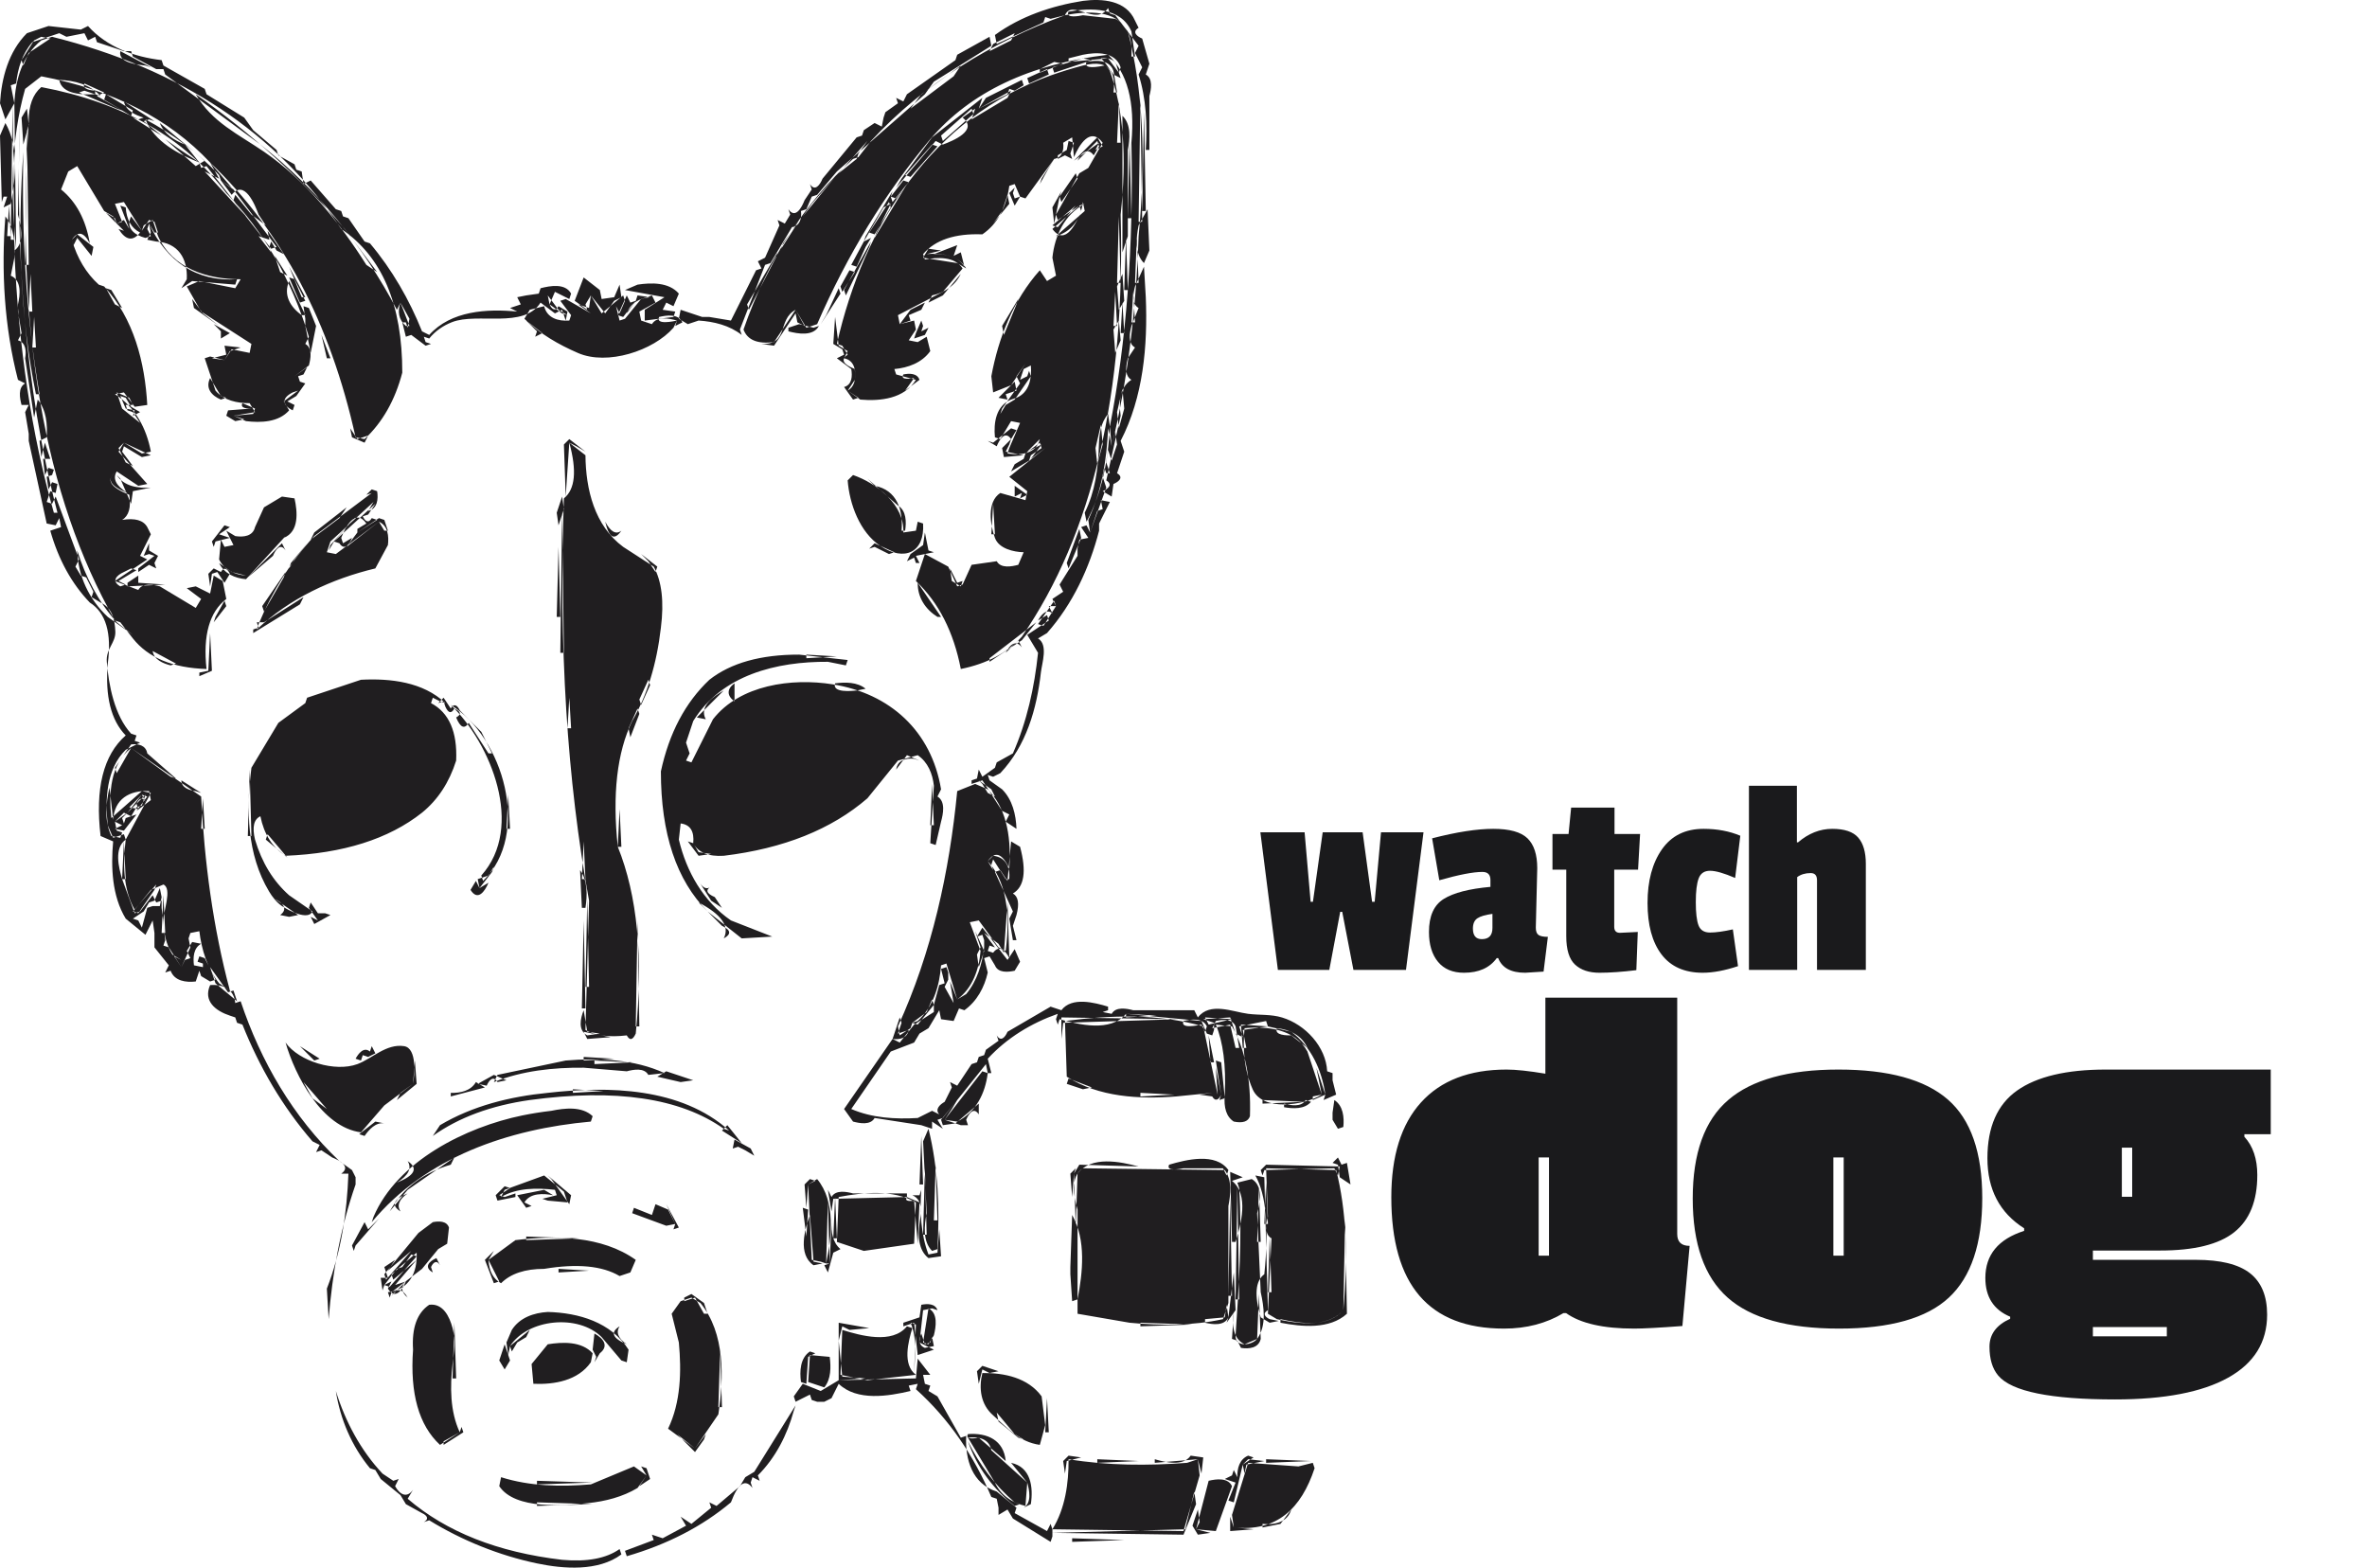 <?xml version="1.0" encoding="UTF-8" standalone="no"?><!-- Generator: Gravit.io --><svg xmlns="http://www.w3.org/2000/svg" xmlns:xlink="http://www.w3.org/1999/xlink" style="isolation:isolate" viewBox="0 0 659 436.418" width="659pt" height="436.418pt"><defs><clipPath id="_clipPath_b83BguldcqKrB3kny8vlGJoHb35ppFNP"><rect width="659" height="436.418"/></clipPath></defs><g clip-path="url(#_clipPath_b83BguldcqKrB3kny8vlGJoHb35ppFNP)"><path d=" M 301.5 0.242 C 306.886 -0.452 313.538 0.051 316 5.742 L 316 5.742 L 317 7.742 C 315.067 8.902 316.513 10.105 318 10.742 L 318 10.742 L 320 17.742 L 319 20.742 C 321.067 21.891 320.485 24.9 320 26.742 L 320 26.742 L 320 41.742 L 319 41.742 C 319.44 34.725 319.14 27.489 317 20.742 L 317 20.742 L 318 18.742 L 316 14.742 L 317 12.742 L 310.5 4.242 L 309 3.742 L 308.5 2.242 C 305.01 7.478 298.508 -0.443 296.5 4.242 L 296.5 4.242 L 292.5 5.242 L 291 4.742 L 290.5 6.242 L 277.5 12.242 L 277 9.742 C 284.18 4.51 292.792 1.628 301.5 0.242 L 301.5 0.242 Z  M 297.5 3.242 C 303.66 2.135 312.053 1.949 315 8.742 L 315 8.742 L 316 15.742 L 315 15.742 C 315.28 11.736 314.49 7.164 310.5 5.242 L 310.5 5.242 L 301.5 4.242 C 300.694 4.403 296.486 5.271 297.5 3.242 L 297.5 3.242 Z  M 296.5 4.242 Q 310.2 1.542 314 8.742 Q 320.237 32.505 317 65.742 Q 315.948 97.691 309.5 124.242 L 309 118.742 Q 315.93 83.172 315 39.742 Q 316.541 22.701 308.5 15.242 Q 275.83 19.072 259 38.742 Q 240.071 61.313 227.5 90.242 L 224.5 91.242 L 221.5 86.242 L 215.5 95.242 Q 208.625 96.117 207 91.742 Q 217.057 62.799 237.5 44.242 L 239 43.742 L 242.5 39.242 C 257.29 23.261 276.116 11.673 296.5 4.242 L 296.5 4.242 Z  M 13.5 7.242 L 22.5 8.242 L 24.5 7.242 C 29.738 13.106 37.352 15.844 45 16.742 L 45 16.742 L 45.5 18.242 L 57 24.742 L 57.5 26.242 L 68 32.742 L 70.5 36.242 L 77 41.742 L 77.5 43.242 L 82 45.742 L 82.5 47.242 L 84 47.742 L 84.5 51.242 L 86.5 50.242 L 93.5 58.242 L 95 58.742 L 95.5 60.242 L 97 60.742 L 101.5 67.242 L 103 67.742 C 109.15 75.039 113.953 83.398 117.5 92.242 L 117.5 92.242 L 119.5 93.242 C 125.558 86.495 135.581 85.925 144 86.742 L 144 86.742 L 142 85.742 L 145 84.742 L 144 82.742 L 146.5 82.242 L 150 81.742 L 150.5 80.242 C 153.13 79.56 157.4 78.771 159 81.742 L 159 81.742 L 158.5 83.242 L 154.5 81.242 L 153 84.742 C 153.615 86.096 154.617 86.831 155.5 85.242 L 155.5 85.242 L 158 86.742 L 157.5 89.242 L 156.5 86.242 L 154.5 87.242 L 150.5 84.242 C 145.847 91.632 132.968 86.921 125.87 89.674 C 123.396 90.634 121.162 92.163 119.5 94.242 L 119.5 94.242 L 118 93.742 L 118.5 95.242 L 120 95.742 L 118.5 96.242 L 114.5 93.242 L 113 93.742 L 112 89.742 L 113 89.742 L 113.5 91.242 L 114 88.742 L 111.5 84.242 L 110.5 86.242 C 101.164 68.46 88.322 52.649 72.5 40.242 L 72.5 40.242 L 46 20.742 L 45.5 19.242 L 43.5 19.242 L 37 15.742 L 36.5 14.242 L 34.5 14.242 L 27 11.742 L 26.5 10.242 L 24.5 11.242 L 23.5 9.242 L 18.5 10.242 L 16.5 9.242 L 9 11.742 C 6.2 14.916 4.928 19.101 4.5 23.242 L 4.5 23.242 L 3 23.742 L 4 28.742 L 1.5 33.242 L 0 28.742 C 0.421 21.679 2.381 14.374 7.5 9.242 L 7.5 9.242 L 13.5 7.242 Z  M 282.5 9.242 L 281.5 11.242 L 275.5 14.242 L 276.5 12.242 L 282.5 9.242 Z  M 11.5 10.242 L 14 10.742 L 8 14.742 L 6.5 18.242 L 6 16.742 L 9.5 11.242 L 11.5 10.242 Z  M 14.5 10.242 Q 68.125 23.617 95 63.742 Q 112.028 75.214 112 103.742 Q 108.994 115.236 101.5 122.242 L 99 121.742 Q 88.423 73.82 58.5 45.242 Q 41.339 26.903 11.5 21.242 L 7 24.742 C 2.917 39.125 2.982 54.491 4.5 69.242 L 4.5 69.242 L 4 28.742 C 4.297 22.225 6.21 15.46 11.5 11.242 L 11.5 11.242 L 14.5 10.242 Z  M 275.5 10.242 L 276 12.742 L 260 22.742 L 257.5 26.242 L 233 47.742 L 227.5 54.242 L 226 54.742 L 224.5 58.242 L 223 58.742 C 223.249 60.736 222.772 62.864 220.5 63.242 L 220.5 63.242 L 214.5 73.242 L 213 73.742 L 206 91.742 L 206.5 93.242 C 203.102 90.567 198.741 89.511 194.5 89.242 L 194.5 89.242 L 191.5 90.242 L 189 88.742 L 189.5 86.242 L 195.5 88.242 L 197.5 88.242 L 203.5 89.242 L 210.5 75.242 L 212 74.742 L 211 72.742 L 213 71.742 L 217 62.742 L 216.5 61.242 L 218.5 62.242 L 220 59.742 L 219.5 58.242 C 221.467 61.084 223.237 57.693 224 55.742 L 224 55.742 L 226 52.742 L 225.5 51.242 C 226.932 53.492 228.334 51.361 229 49.742 L 229 49.742 L 238.5 38.242 L 240 37.742 L 240.5 36.242 L 243.5 34.242 L 245.5 35.242 L 246 32.742 L 246.5 31.242 L 250 28.742 L 249.5 27.242 L 251.5 28.242 L 252.5 26.242 L 266 16.742 L 266.5 15.242 L 275.5 10.242 Z  M 33.5 14.242 L 42 18.742 L 40.5 18.242 C 38.464 18.031 32.783 17.518 33.5 14.242 L 33.5 14.242 Z  M 301.5 15.242 C 305.296 14.483 310.529 14.33 312 18.742 L 312 18.742 L 311.5 20.242 L 308.5 16.242 L 297.5 17.242 L 297.5 16.242 L 301.5 15.242 Z  M 301.5 16.242 L 304 16.742 L 293.5 20.242 L 293 18.742 L 301.5 16.242 Z  M 306.5 16.242 C 308.494 15.993 310.621 16.47 311 18.742 L 311 18.742 L 312 21.742 L 310 20.742 L 307.5 17.242 L 306.5 16.242 Z  M 293.5 17.242 L 296 17.742 L 289.5 20.242 L 289.5 19.242 L 293.5 17.242 Z  M 302.5 17.242 C 305.182 16.706 308.942 16.569 310 19.742 L 310 19.742 L 311 25.742 L 310 25.742 Q 310.833 19.909 307.5 18.242 Q 301.5 19.492 302.5 17.242 Z  M 267.5 18.242 L 265.5 21.242 L 253.5 30.242 L 256.5 26.242 L 267.5 18.242 Z  M 301.5 18.242 Q 307.5 16.742 309 19.742 Q 314.645 35.597 312 59.742 Q 314.064 134.307 284.5 177.242 Q 278.321 184.064 267.5 186.242 Q 264.499 170.744 255 161.742 L 257.5 154.242 L 264 157.742 L 266.5 163.242 L 268 162.742 L 270.5 157.242 L 277.5 156.242 C 278.648 158.309 281.658 157.727 283.5 157.242 L 283.5 157.242 L 285 153.742 C 282.25 153.684 278.085 152.752 277 149.742 C 275.719 146.191 274.637 139.742 278.5 137.242 L 278.5 137.242 L 285.5 139.242 L 286 136.742 L 281 132.742 L 291 124.742 L 289.5 122.242 C 288.509 126.405 284.154 126.832 280.5 126.242 L 280.5 126.242 L 281 124.742 L 284 117.742 L 281.5 117.242 L 278.5 122.242 L 277 121.742 C 276.599 117.665 277.301 112.965 281.5 111.242 L 281.5 111.242 L 283 110.742 C 286.621 109.247 287.295 105.238 287 101.742 L 287 101.742 L 285.5 101.242 L 281.5 107.242 L 276.5 109.242 L 276 104.742 C 277.991 93.986 282.144 83.48 289.5 75.242 L 289.5 75.242 L 291.5 78.242 L 294 76.742 L 293 71.742 C 293.665 65.569 296.342 59.752 302 56.742 L 302 56.742 L 300.5 57.242 L 294.5 61.242 L 294 59.742 L 300.5 48.242 L 303 46.742 L 307 39.742 C 303.577 35.135 300.449 40.343 299 43.742 L 299 43.742 L 298.5 38.242 L 296 39.742 C 296.249 41.736 295.772 43.864 293.5 44.242 L 293.5 44.242 L 285.5 55.242 L 284 54.742 L 282.5 51.242 L 281 51.742 Q 279.729 60.971 273.5 65.242 Q 262.066 64.808 257 70.742 L 257.5 72.242 C 260.987 71.603 265.794 71.306 268 74.742 L 268 74.742 L 262.5 81.242 L 250 87.742 L 250.5 90.242 L 254.5 89.242 L 255 91.742 L 253 94.742 L 255.5 95.242 L 258 93.742 L 259 97.742 C 256.685 100.984 252.839 102.393 249 102.742 L 249 102.742 L 249.5 104.242 L 255 105.742 C 251.763 111.002 245.116 111.731 239.5 111.242 L 239.5 111.242 L 236 108.742 Q 238.6 107.342 238 102.742 Q 233 100.742 236 98.742 L 234.5 96.242 L 233 95.742 C 240.515 62.546 259.612 32.73 292.607 20.975 C 295.53 19.934 298.5 19.027 301.5 18.242 L 301.5 18.242 Z  M 291.5 19.242 L 292 20.742 L 286.5 23.242 L 286 21.742 L 291.5 19.242 Z  M 16.5 22.242 C 20.69 22.395 25.101 23.508 28 26.742 L 28 26.742 L 26.5 26.242 C 23.362 26.373 17.211 26.464 16.5 22.242 L 16.5 22.242 Z  M 284.5 22.242 L 285 23.742 L 282.5 25.242 L 281 24.742 L 280.5 26.242 L 272.5 30.242 L 274.5 27.242 L 284.5 22.242 Z  M 23.5 23.242 L 29 25.742 L 27 26.742 L 34 30.742 L 32.5 30.242 L 22 25.742 L 23.5 25.242 L 26.5 26.242 L 26.5 25.242 C 25.466 25.173 22.777 24.93 23.5 23.242 L 23.5 23.242 Z  M 11.5 24.242 Q 45.572 30.67 63 53.742 Q 78.605 69.638 86 93.742 L 85 95.742 C 87.067 96.891 86.485 99.9 86 101.742 L 86 101.742 L 82 104.742 L 83 108.742 L 79 111.742 L 80.5 114.242 C 77.57 117.591 72.579 117.722 68.5 117.242 L 68.5 117.242 L 65 115.742 L 71 114.742 L 69.5 112.242 C 66.062 112.258 62.321 111.501 60 108.742 L 60 108.742 L 57 99.742 L 58.5 99.242 L 62.5 100.242 L 64.5 97.242 L 69.5 98.242 L 70 95.742 L 56 86.742 L 52 79.742 L 55.5 78.242 L 65.5 80.242 L 67 77.742 C 57.697 77.751 48.133 74.797 44 65.742 L 44 65.742 L 42.5 61.242 L 40 62.742 L 39.5 64.242 L 34.5 56.242 L 32 56.742 L 34 61.742 L 32.5 62.242 L 31.5 60.242 L 29 58.742 L 21.5 46.242 L 19 47.742 L 17 52.742 Q 23.352 57.89 25 67.742 Q 22.5 62.957 20 66.742 Q 22.25 74.492 27.5 79.242 L 29 79.742 C 37.251 88.646 40.346 100.907 41 112.742 L 41 112.742 L 37.5 113.242 L 34.5 109.242 L 32 109.742 C 37.642 113.301 40.804 119.276 42 125.742 L 42 125.742 L 39.5 126.242 L 34.5 123.242 L 33 125.742 L 41 134.742 L 38.5 135.242 L 32.5 131.242 Q 27.75 134.492 36 137.742 Q 36.8 143.042 34 144.742 Q 39.375 143.867 41 146.742 L 42 148.742 L 39 154.742 L 41 155.742 L 32 161.742 L 38.5 164.242 C 39.648 162.175 42.658 162.758 44.5 163.242 L 44.5 163.242 L 54.5 169.242 L 56 166.742 L 52 163.742 L 54.5 163.242 L 58.5 165.242 L 59.5 160.242 L 62 161.742 L 63 166.742 Q 55.963 172.205 57.5 186.242 Q 43.424 185.819 37 177.742 L 33.5 173.242 L 32 172.742 Q 2.421 120.822 8 33.742 Q 7.97 27.213 11.5 24.242 Z  M 281.5 25.242 L 280.5 27.242 L 270.5 33.242 L 271.5 30.242 L 268 32.742 C 272.485 36.283 265.212 39.25 262.5 40.242 L 262.5 40.242 L 260.5 39.242 L 249.5 52.242 L 251 49.742 L 259.5 38.242 L 273.5 27.242 L 272.5 30.242 L 281.5 25.242 Z  M 29.5 26.242 L 37 30.742 L 36.5 32.242 L 29 27.742 L 29.5 26.242 Z  M 54.5 26.242 C 69.808 36.976 83.795 49.576 96 63.742 L 96 63.742 L 105 75.742 L 102 73.742 C 94.639 62.072 84.987 50.115 73.5 42.242 C 66.419 37.389 58.983 34.024 54.5 26.242 L 54.5 26.242 Z  M 317.5 27.242 L 318 61.742 L 317 61.742 L 317.5 27.242 Z  M 34.5 28.242 L 43 33.742 L 41.5 33.242 L 40 33.742 L 45 37.742 L 42.5 36.242 L 37 32.742 L 38.5 33.242 L 40 32.742 C 37.743 32.069 35.001 30.823 34.5 28.242 L 34.5 28.242 Z  M 311.5 28.242 L 312 39.742 L 311 39.742 L 311.5 28.242 Z  M 3.5 29.242 L 4 66.742 L 3 66.742 L 3.5 29.242 Z  M 7.5 30.242 L 8 34.742 L 6.5 40.242 L 6 32.742 L 7.5 30.242 Z  M 270.5 30.242 L 271 31.742 L 262.5 39.242 L 262 37.742 L 270.5 30.242 Z  M 250.5 31.242 L 243.5 39.242 L 250.5 31.242 Z  M 318.5 31.242 L 319 58.742 L 318 58.742 L 318.5 31.242 Z  M 312.5 32.242 C 314.986 34.618 314.587 38.697 314 41.742 L 314 41.742 L 314 65.742 L 312.5 70.242 L 312.5 32.242 Z  M 5.5 33.242 C 4.369 69.924 6.713 107.12 16 142.742 L 16 142.742 L 15 142.742 Q 5.695 110.047 4 69.742 Q 7.25 67.492 5 59.742 L 5.5 33.242 Z  M 40.5 33.242 C 48.1 37.285 55.08 42.484 61 48.742 L 61 48.742 L 61.5 50.242 L 65 52.742 L 77 68.742 L 75.5 69.242 L 57.5 46.242 L 56 46.742 L 55.5 45.242 C 49.696 42.937 42.947 39.433 40.5 33.242 L 40.5 33.242 Z  M 1.5 34.242 C 5.299 40.923 4.378 49.56 3 56.742 L 3 56.742 L 1 57.742 L 2 54.742 L 1 54.742 L 0.5 56.242 L 0 37.742 L 1.5 34.242 Z  M 44.5 34.242 L 57 44.742 L 54.5 46.242 L 46 38.742 L 49.5 41.242 L 55.5 45.242 L 51.5 40.242 C 48.591 39.127 45.648 37.293 44.5 34.242 L 44.5 34.242 Z  M 7.5 35.242 L 8 73.742 L 7 73.742 L 7.5 35.242 Z  M 305.5 38.242 L 307 40.742 L 305 41.742 L 306 39.742 L 299 44.742 L 305.5 38.242 Z  M 241.5 39.242 L 239 42.742 L 238.5 44.242 L 233.5 48.242 L 241.5 39.242 Z  M 297.5 39.242 L 299 39.742 L 298 42.742 L 298.5 44.242 L 296.5 43.242 L 294.5 44.242 L 294.5 43.242 L 297 41.742 L 297.5 39.242 Z  M 305.5 39.242 L 306 40.742 L 304.5 43.242 C 302.743 40.816 300.971 42.754 300 44.742 L 300 44.742 L 305.5 39.242 Z  M 314.5 39.242 L 315 60.742 L 314 60.742 L 314.5 39.242 Z  M 259.5 40.242 L 261 40.742 L 253.5 49.242 L 252 48.742 L 259.5 40.242 Z  M 260.5 41.242 L 256.5 46.242 L 260.5 41.242 Z  M 6.5 42.242 C 6.017 64.803 7.167 87.481 11 109.742 L 11 109.742 L 10 109.742 C 5.507 87.578 4.89 64.75 6.5 42.242 L 6.5 42.242 Z  M 293.5 44.242 L 292 46.742 L 289.5 51.242 L 290 49.742 L 293.5 44.242 Z  M 58.5 45.242 L 64.5 52.242 L 61.5 50.242 L 64.5 54.242 C 68.041 49.757 71.008 57.03 72 59.742 L 72 59.742 L 74 62.742 L 70 59.742 L 65.5 54.242 L 65 55.742 L 68.5 60.242 L 57 47.742 L 61 49.742 L 58.5 45.242 Z  M 299.5 48.242 L 300 49.742 L 295.5 56.242 L 295 54.742 L 299.5 48.242 Z  M 232.5 49.242 L 228 54.742 L 223.5 60.242 L 226 56.742 L 232.5 49.242 Z  M 251.5 50.242 L 253 50.742 L 249.5 55.242 L 248 54.742 L 251.5 50.242 Z  M 252.5 51.242 L 251 53.742 L 243.5 66.242 L 244 64.742 L 248 56.742 L 246 57.742 L 240.5 67.242 L 241 65.742 L 248.5 53.242 L 248 54.742 L 248.5 56.242 L 252.5 51.242 Z  M 282.5 52.242 L 282 53.742 L 282.5 55.242 L 284 54.742 L 282.5 57.242 L 281 53.742 L 282.5 52.242 Z  M 295.5 53.242 L 295 54.742 L 293.5 62.242 L 293 57.742 L 295.5 53.242 Z  M 280.5 54.242 L 281 56.742 L 276.5 62.242 L 279 58.742 L 280.5 54.242 Z  M 247.5 56.242 L 248 57.742 L 243.5 65.242 L 242 64.742 L 247.5 56.242 Z  M 301.5 56.242 L 302 58.742 L 294 65.742 C 298.474 64.44 300.95 60.791 301.5 56.242 L 301.5 56.242 Z  M 2.5 57.242 L 3 65.742 L 2 65.742 L 2.5 57.242 Z  M 33.5 57.242 L 35 57.742 Q 35.35 62.892 39 64.742 Q 36 68.528 33 63.742 L 34.5 64.242 L 36 63.742 L 33.5 57.242 Z  M 299.5 57.242 L 294.5 63.242 L 293 62.742 L 299.5 57.242 Z  M 300.5 57.242 L 301 58.742 C 299.779 61.948 296.614 68.712 293 63.742 L 293 63.742 L 300.5 57.242 Z  M 319.5 58.242 L 320 69.742 L 318.5 73.242 C 315.833 70.575 316.332 66.085 317 62.742 L 317 62.742 L 319.5 58.242 Z  M 29.5 59.242 L 32 60.742 L 32.5 62.242 L 34.5 61.242 L 36 63.742 L 34.5 64.242 L 29.5 59.242 Z  M 1.5 60.242 C 3.933 63.487 4.26 67.837 4 71.742 L 4 71.742 L 3 76.742 C 6.087 78.065 5.609 82.101 5 84.742 L 5 84.742 L 5 86.742 L 6 92.742 L 5 94.742 C 7.25 95.356 7.337 97.833 7 99.742 L 7 99.742 L 9.5 116.242 L 10.5 111.242 C 12.909 114.114 13.24 118.156 13 121.742 L 13 121.742 L 11 122.742 L 11.5 127.242 L 12.5 123.242 L 14 127.742 L 12 127.742 L 12.5 132.242 L 13.5 130.242 L 15 130.742 L 14.5 132.242 L 13 132.742 L 13.5 136.242 L 14.5 134.242 L 16 134.742 L 15.5 137.242 L 14 136.742 L 13 139.742 L 14.5 140.242 L 15.5 138.242 L 22 155.742 L 21 157.742 L 22.5 160.242 L 24 160.742 L 26 164.742 L 25.5 166.242 L 28 167.742 C 31.291 169.251 31.991 172.592 32.113 175.88 C 32.226 178.942 29.452 180.621 29.734 184.227 C 30.252 190.853 31.913 199.241 36.5 204.242 L 36.5 204.242 L 38 204.742 L 37.5 206.242 L 39 206.742 L 35 208.742 C 29.54 214.099 29.237 222.635 30 229.742 L 30 229.742 L 31.5 233.242 L 34.5 232.242 L 35 233.742 C 31.672 236.119 33.057 241.535 34 244.742 L 34 244.742 L 37.5 254.242 L 39 253.742 L 42.5 249.242 L 43.5 251.242 L 45 250.742 L 45 252.742 L 46 261.742 L 45.5 263.242 L 47 263.742 L 50.5 269.242 L 51.5 267.242 L 53 266.742 L 52 264.742 L 53.5 262.242 L 56 262.742 C 53.848 263.901 53.721 266.603 54 268.742 L 54 268.742 L 56.5 269.242 L 56.5 268.242 L 55 267.742 L 55.5 266.242 L 57 266.742 L 60 272.742 L 58.5 273.242 L 56 271.742 L 55.5 270.242 L 54.5 273.242 C 51.798 273.55 48.582 273.147 47.5 270.242 L 47.5 270.242 L 46 270.742 L 47 268.742 L 43 263.742 L 43 259.742 L 42.5 256.242 L 40.5 260.242 L 35 255.742 C 31.153 249.386 30.864 241.437 31.5 234.242 L 31.5 234.242 L 28 232.742 Q 25.667 212.909 35 204.742 Q 28.847 198.395 30 184.742 Q 31.731 172.012 25 167.742 Q 17.416 159.826 14 147.742 L 17 146.742 L 16.5 144.242 L 15.5 146.242 L 13 145.742 L 8 122.742 L 8 120.742 L 7 114.742 L 8 112.742 L 6 112.742 C 5.515 110.9 4.933 107.891 7 106.742 L 7 106.742 L 5 105.742 C 1.181 90.922 0.31 75.465 1.5 60.242 L 1.5 60.242 Z  M 36.5 60.242 L 39.5 64.242 L 41.5 61.242 L 43 61.742 L 44 64.742 L 43 64.742 L 41.5 62.242 L 41 63.742 L 42 65.742 L 40.5 66.242 C 37.463 65.437 34.899 63.539 36.5 60.242 L 36.5 60.242 Z  M 311.5 60.242 L 312 78.742 L 311 78.742 L 311.5 60.242 Z  M 222.5 61.242 L 221 63.742 L 217.5 69.242 L 218 67.742 L 222.5 61.242 Z  M 41.5 62.242 C 46.276 72.604 54.576 78.528 66 77.742 L 66 77.742 L 65.5 79.242 L 53.5 78.242 L 50.5 80.242 L 52 77.742 C 52.289 71.962 49.589 67.581 43.5 67.242 L 43.5 67.242 L 41 66.742 L 42 64.742 L 41.5 62.242 Z  M 74.5 64.242 L 79 70.742 L 77 69.742 L 75.5 67.242 L 75 68.742 L 75.5 70.242 L 72 65.742 L 75 66.742 L 74.5 64.242 Z  M 21.5 65.242 L 26 68.742 L 25.5 71.242 L 21.5 66.242 L 20.5 68.242 L 20 66.742 L 21.5 65.242 Z  M 44.5 66.242 L 52.5 75.242 L 44.5 66.242 Z  M 242.5 66.242 L 241 68.742 L 238.5 74.242 L 237 73.742 L 240.5 67.242 L 242.5 66.242 Z  M 313.5 66.242 L 314 80.742 L 313 80.742 L 313.5 66.242 Z  M 316.5 66.242 L 317 78.742 L 316 78.742 L 316.5 66.242 Z  M 242.5 67.242 L 242 68.742 L 235.5 82.242 L 235 80.742 L 242.5 67.242 Z  M 266.5 68.242 L 265.5 71.242 L 267.5 70.242 L 268.5 74.242 C 266.714 71.325 263.177 70.629 260 70.742 L 260 70.742 L 266.5 68.242 Z  M 258.5 69.242 L 262 69.742 L 258 70.742 C 262.003 70.38 266.773 70.905 269 74.742 L 269 74.742 L 266.5 73.242 L 257 71.742 L 258.5 69.242 Z  M 216.5 70.242 L 216 71.742 L 208.5 86.242 L 208 84.742 L 216.5 70.242 Z  M 76.5 71.242 L 80 76.742 L 78 75.742 L 76.5 71.242 Z  M 80.5 74.242 L 85 82.742 L 84 82.742 L 80.5 74.242 Z  M 318.5 74.242 L 319 82.742 C 319.557 96.261 318.31 110.539 312 122.742 L 312 122.742 L 313 125.742 L 311 131.742 C 312.933 132.902 311.487 134.105 310 134.742 L 310 134.742 L 309.5 138.242 L 307 136.742 C 308.487 136.105 309.933 134.902 308 133.742 L 308 133.742 L 312 115.742 Q 310.972 108.215 315 105.742 Q 312.75 104.492 314 99.742 L 316 96.742 C 313.933 95.594 314.515 92.584 315 90.742 L 315 90.742 L 317 85.742 C 314.933 84.594 315.515 81.584 316 79.742 L 316 79.742 L 318.5 74.242 Z  M 236.5 75.242 L 238 75.742 L 234.5 81.242 L 234 79.742 L 236.5 75.242 Z  M 8.5 76.242 L 9 86.742 L 8 86.742 L 8.5 76.242 Z  M 267.5 76.242 L 262.5 82.242 L 258.5 84.242 L 259.5 82.242 C 262.961 81.49 265.958 79.498 267.5 76.242 L 267.5 76.242 Z  M 312.5 76.242 L 313 83.742 L 311.5 86.242 L 311 79.742 L 312.5 76.242 Z  M 80.5 77.242 L 82 77.742 L 85 83.742 L 83.5 84.242 L 80.5 77.242 Z  M 162.5 77.242 L 167 80.742 L 167.5 83.242 L 171 82.742 L 172.5 79.242 L 173 82.742 L 171 83.742 L 168.5 87.242 L 164.5 82.242 L 163 84.742 L 163.5 86.242 L 160 83.742 L 162.5 77.242 Z  M 80.5 78.242 L 85 87.742 L 84 87.742 C 80.787 85.447 78.818 82.088 80.5 78.242 L 80.5 78.242 Z  M 177.5 79.242 C 181.323 78.663 186.216 78.53 189 81.742 L 189 81.742 L 187.5 85.242 L 185.5 84.242 L 184.5 86.242 L 188 86.742 L 187.5 88.242 L 179.5 89.242 L 179.5 86.242 L 185 82.742 L 174 80.742 L 177.5 79.242 Z  M 29.5 80.242 L 31 80.742 L 34 85.742 L 32 84.742 L 29.5 80.242 Z  M 233.5 80.242 L 234 81.742 L 228.5 90.242 L 230 87.742 L 233.5 80.242 Z  M 310.5 81.242 L 311 90.742 L 310 90.742 L 310.5 81.242 Z  M 315.5 81.242 L 316 89.742 L 315 89.742 L 315.5 81.242 Z  M 152.5 82.242 L 155.5 86.242 L 158 87.742 L 156.5 87.242 L 153 84.742 L 152.5 82.242 Z  M 164.5 82.242 L 167.5 87.242 L 173.5 82.242 L 174 83.742 L 172.5 87.242 L 171.5 85.242 C 171.129 87.837 168.806 88.498 166.5 88.242 L 166.5 88.242 L 165.5 84.242 L 164.5 87.242 L 161 84.742 L 164 85.742 L 164.5 82.242 Z  M 174.5 82.242 L 175.5 84.242 L 177 83.742 L 173.5 88.242 L 172 87.742 L 174.5 82.242 Z  M 177.5 82.242 L 181 82.742 C 178.095 82.98 175.496 84.371 174.5 87.242 L 174.5 87.242 L 177 83.742 L 177.5 82.242 Z  M 181.5 82.242 L 182.5 84.242 L 178 86.742 L 178.5 89.242 L 181.5 90.242 C 182.894 87.919 186.39 88.667 188.5 89.242 L 188.5 89.242 L 187.5 91.242 C 181.817 97.711 169.07 101.799 160.955 98.287 C 155.442 95.901 150.342 92.942 146 88.742 L 146 88.742 L 147.5 86.242 L 151.5 85.242 C 152.289 88.566 155.437 89.471 158.5 89.242 L 158.5 89.242 L 159 87.742 L 156 83.742 L 157.5 83.242 L 164.5 87.242 L 165.5 84.242 L 166.5 88.242 C 168.806 88.498 171.129 87.837 171.5 85.242 L 171.5 85.242 L 172.5 89.242 L 174 88.742 L 178.5 83.242 L 181.5 82.242 Z  M 53.5 83.242 L 56.5 87.242 L 61 90.742 L 57.5 88.242 L 54 85.742 L 53.5 83.242 Z  M 283.5 83.242 L 283 84.742 L 279.5 93.242 L 279 90.742 L 283.5 83.242 Z  M 111.5 84.242 L 114 90.742 L 113 90.742 C 110.988 89.066 110.604 86.631 111.5 84.242 L 111.5 84.242 Z  M 257.5 84.242 L 256.5 86.242 L 253 87.742 L 253.5 89.242 L 250.5 90.242 L 253.5 86.242 L 257.5 84.242 Z  M 312.5 84.242 L 313 92.742 L 312 92.742 L 312.5 84.242 Z  M 84.5 85.242 L 86 85.742 L 88 90.742 L 86.5 98.242 L 85 90.742 L 85 88.742 L 84.5 85.242 Z  M 221.5 86.242 L 224 90.742 L 222 89.742 L 221.5 87.242 L 215.5 96.242 L 212 95.742 C 219.766 96.053 216.321 89.031 221.5 86.242 L 221.5 86.242 Z  M 9.5 88.242 L 10 96.742 L 9 96.742 L 9.5 88.242 Z  M 183.5 88.242 C 185.608 87.74 188.887 87.294 190 89.742 L 190 89.742 L 188 90.742 L 188.5 89.242 C 187.621 89.425 182.469 90.563 183.5 88.242 L 183.5 88.242 Z  M 232.5 88.242 L 233.5 96.242 L 236 97.742 L 235 99.742 C 237.919 100.326 238.361 103.218 238 105.742 L 238 105.742 L 236 108.742 L 239 110.742 L 237.5 111.242 L 235 107.742 C 237.25 107.129 237.337 104.651 237 102.742 L 237 102.742 L 233 99.742 L 235 98.742 L 234.5 97.242 L 232 95.742 L 232.5 88.242 Z  M 146.5 89.242 L 151 92.742 L 149 93.742 L 149.5 92.242 L 146.5 89.242 Z  M 256.5 89.242 L 257 90.742 L 256.5 92.242 L 258.5 91.242 L 257.5 93.242 L 254.5 94.242 L 255 92.742 L 256.5 89.242 Z  M 311.5 89.242 L 312 94.742 L 310.5 98.242 L 310 91.742 L 311.5 89.242 Z  M 59.5 90.242 L 64 92.742 L 61.5 94.242 L 61.5 92.242 L 59.5 90.242 Z  M 222.5 90.242 L 226.5 91.242 L 228 90.742 C 226.4 93.714 222.13 92.924 219.5 92.242 L 219.5 92.242 L 219.5 91.242 L 222.5 90.242 Z  M 89.5 93.242 L 92 99.742 L 91 99.742 L 89.5 93.242 Z  M 62.5 96.242 L 67 96.742 L 64 97.742 L 62.5 100.242 L 59 99.742 L 63 98.742 L 62.5 96.242 Z  M 285.5 101.242 L 287 101.742 L 285 102.742 L 284 105.742 L 286 104.742 L 286.5 103.242 L 287 104.742 L 282.5 111.242 L 280 112.742 L 278.5 115.242 L 279 113.742 L 284 106.742 L 283 104.742 L 285.5 101.242 Z  M 85.5 102.242 L 84.5 104.242 L 83 104.742 L 83.5 106.242 L 85 106.742 L 82.5 110.242 L 80 111.742 L 82 112.742 L 81.5 114.242 C 78.428 112.706 78.428 110.778 81.5 109.242 L 81.5 109.242 L 83 108.742 L 82 104.742 L 85.5 102.242 Z  M 251.5 104.242 C 253.109 103.92 255.365 103.839 256 105.742 L 256 105.742 L 252 108.742 L 254.5 105.242 C 253.739 105.385 250.517 105.963 251.5 104.242 L 251.5 104.242 Z  M 58.5 105.242 L 61.5 110.242 L 63 110.742 L 61.5 111.242 C 58.899 110.156 57.107 108.074 58.5 105.242 L 58.5 105.242 Z  M 282.5 106.242 L 283 108.742 L 280 109.742 L 280.5 111.242 L 278 110.742 L 282.5 106.242 Z  M 312.5 108.242 L 313 113.742 L 311.5 119.242 L 311 114.742 L 312.5 108.242 Z  M 32.5 109.242 L 36 110.742 L 37 112.742 L 35 112.742 L 35.5 114.242 L 37 114.742 L 39 117.742 L 34 113.742 L 32.5 109.242 Z  M 33.5 110.242 L 35 110.742 L 36.5 113.242 L 39 114.742 L 37 115.742 L 37.5 114.242 L 35 113.742 L 33.5 110.242 Z  M 67.5 112.242 L 71 113.742 L 70.5 115.242 L 65 115.742 L 68 116.742 L 65.5 117.242 L 63 115.742 L 63.5 114.242 L 70 113.742 C 69.125 113.764 66.708 113.747 67.5 112.242 L 67.5 112.242 Z  M 308.5 115.242 L 309 118.742 C 308.576 127.854 306.854 137.137 302.5 145.242 L 302.5 145.242 L 302 142.742 C 304.883 136.871 305.756 130.499 305.937 124.055 C 306.025 120.941 306.42 117.722 308.5 115.242 L 308.5 115.242 Z  M 306.5 118.242 L 307 123.742 L 305.5 129.242 L 305 124.742 L 306.5 118.242 Z  M 97.5 119.242 L 99.5 122.242 L 102.5 121.242 L 101.5 123.242 L 98 121.742 L 97.5 119.242 Z  M 281.5 119.242 L 283 119.742 L 281.5 122.242 C 279.801 119.694 278.2 122.492 277.5 124.242 L 277.5 124.242 L 275 122.742 L 276.5 123.242 L 281.5 119.242 Z  M 308.5 119.242 L 309.5 124.242 L 310.5 120.242 L 311 123.742 L 309.5 128.242 L 308.5 125.242 L 308 128.742 L 309 131.742 L 308 131.742 L 307.5 130.242 L 307 132.742 L 308 135.742 L 303.5 148.242 L 303 144.742 C 306.697 136.788 308.16 127.95 308.5 119.242 L 308.5 119.242 Z  M 158.5 122.242 L 163 125.742 L 160.5 124.242 L 158.5 123.242 L 157.5 138.242 L 157 123.742 L 158.5 122.242 Z  M 281.5 122.242 L 281 123.742 L 280 125.742 L 285 126.742 L 279.5 127.242 L 279 124.742 L 281.5 122.242 Z  M 289.5 122.242 L 291 124.742 L 287 127.742 L 290 123.742 L 286 125.742 L 289.5 122.242 Z  M 34.5 123.242 L 42 126.742 L 39.5 127.242 L 34.5 124.242 L 34 125.742 L 37 129.742 L 35 128.742 L 33 124.742 L 34.5 123.242 Z  M 158.5 123.242 L 163 126.742 C 163.08 136.208 165.504 146.331 173.5 152.242 L 173.5 152.242 L 182 157.742 Q 185.375 163.867 184 174.742 Q 182.242 189.984 176 200.742 Q 169.667 213.909 172 235.742 Q 180.2 256.042 177 287.742 Q 175.75 290.492 174.5 288.242 Q 167.125 289.117 163 286.742 L 164 250.742 Q 154.795 200.448 157 138.742 Q 161.717 134.959 158.5 123.242 Z  M 289.5 123.242 L 290 124.742 L 287 126.742 L 286.5 128.242 L 281.5 131.242 L 282.5 129.242 L 285 127.742 L 285.5 126.242 L 289.5 123.242 Z  M 32.5 131.242 Q 30.667 134.242 35.5 137.242 Q 28 134.242 32.5 131.242 Z  M 32.5 132.242 C 34.51 135.445 38.538 135.987 42 135.742 L 42 135.742 L 37 136.742 L 36.5 140.242 L 33.5 133.242 L 32.5 132.242 Z  M 237.5 132.242 C 244.139 134.555 251.868 140.514 251.5 148.242 L 251.5 148.242 L 255 147.742 L 255.5 145.242 L 257 145.742 C 257.495 153.803 251.831 156.449 245.117 152 C 239.342 148.174 236.502 140.273 236 133.742 L 236 133.742 L 237.5 132.242 Z  M 241.5 133.242 L 250 140.742 C 252.367 142.179 252.364 145.332 252 147.742 L 252 147.742 L 251 147.742 C 251.489 142.04 249.757 136.401 243.5 135.242 L 243.5 135.242 L 241.5 133.242 Z  M 282.5 135.242 L 286 137.742 L 284 138.742 L 284.5 137.242 L 282.5 138.242 L 282.5 135.242 Z  M 103.5 136.242 L 105 136.742 C 105.35 138.957 105.088 141.645 102.5 142.242 L 102.5 142.242 L 104 139.742 L 103.5 137.242 L 102 137.742 L 103.5 136.242 Z  M 103.5 137.242 L 104 139.742 L 92 150.742 L 91 153.742 L 93.5 154.242 L 105.5 145.242 C 108.037 146.359 108.295 149.327 108 151.742 L 108 151.742 L 104.5 158.242 C 92.324 161.163 80.656 166.567 71.5 175.242 L 71.5 175.242 L 72 173.742 C 75.737 164.774 80.887 156.382 87.5 149.242 L 87.5 149.242 L 103.5 137.242 Z  M 78.5 138.242 L 82 138.742 C 82.829 142.475 83.339 148.007 79 149.742 L 79 149.742 L 68.5 160.242 C 65.391 159.99 62.412 158.675 61 155.742 L 61 155.742 L 61.5 150.242 L 62.5 152.242 L 65 151.742 L 63 147.742 L 65.5 149.242 C 67.715 149.592 70.403 149.33 71 146.742 L 71 146.742 L 73.5 141.242 L 78.5 138.242 Z  M 156.5 138.242 L 157 141.742 L 155.5 146.242 L 155 142.742 L 156.5 138.242 Z  M 306.5 139.242 L 309 139.742 L 306 145.742 L 306 147.742 C 303.312 158.155 298.663 168.141 291.5 176.242 L 291.5 176.242 L 289 177.742 C 291.878 179.469 290.096 184.578 289.802 187.169 C 288.642 197.402 285.731 207.578 278.5 215.242 L 278.5 215.242 L 276.5 216.242 L 275 215.742 L 275.5 217.242 L 279 219.742 C 281.876 222.632 282.859 226.79 283 230.742 L 283 230.742 L 280 228.742 L 281 226.742 L 279 225.742 L 273.5 217.242 L 270.5 218.242 L 270.5 217.242 L 272 216.742 L 272.5 214.242 L 273.5 216.242 L 277 213.742 L 277.5 212.242 L 282 209.742 C 285.902 200.894 288.006 191.333 289 181.742 L 289 181.742 L 286 176.742 L 292 172.742 L 291.5 171.242 L 289 172.742 C 289.772 171.326 291.28 169.309 293 170.742 L 293 170.742 L 292 168.742 L 294 168.742 L 293 166.742 L 296 164.742 L 295 162.742 L 300 154.742 L 300 152.742 L 300.5 150.242 L 303 149.742 L 301 146.742 L 302.5 146.242 L 303.5 148.242 L 305.5 142.242 L 307 141.742 L 306.5 139.242 Z  M 104.5 140.242 L 102.5 143.242 L 101 143.742 C 101.615 145.096 102.617 145.831 103.5 144.242 L 103.5 144.242 L 105 144.742 L 99.5 148.242 L 99.5 147.242 L 102 145.742 C 98.914 141.333 96.147 146.794 95 149.742 L 95 149.742 L 95.5 151.242 L 98 149.742 C 97.334 151.361 95.932 153.492 94.5 151.242 L 94.5 151.242 L 93 150.742 L 104.5 140.242 Z  M 276.5 140.242 L 277 148.742 L 276 148.742 L 276.5 140.242 Z  M 96.5 141.242 L 94.5 144.242 L 86.5 150.242 L 87.5 148.242 L 96.5 141.242 Z  M 100.5 142.242 L 93 150.742 L 91.5 153.242 L 92 151.742 L 100.5 142.242 Z  M 156.5 142.242 L 157 181.742 L 156 181.742 L 156.5 142.242 Z  M 92.5 143.242 L 88.5 148.242 L 92.5 143.242 Z  M 105.5 144.242 L 107 144.742 L 108 147.742 L 107 147.742 L 105.5 145.242 L 96.5 152.242 L 99.5 148.242 L 105.5 144.242 Z  M 168.5 145.242 Q 170.75 149.492 173 147.742 Q 170.063 151.992 168.5 145.242 Z  M 62.5 146.242 L 64 146.742 L 61 148.742 L 64 149.742 L 60 150.742 L 59.5 152.242 L 59 150.742 L 62.5 146.242 Z  M 168.5 146.242 L 173.5 152.242 L 168.5 146.242 Z  M 300.5 147.242 L 301 149.742 L 297.5 158.242 L 297 156.742 L 300.5 147.242 Z  M 257.5 148.242 L 258.5 153.242 L 260 153.742 L 255 154.742 L 256 156.742 L 255 156.742 L 254.5 155.242 L 252.5 156.242 L 253.5 154.242 L 257 151.742 L 257.5 148.242 Z  M 79.5 149.242 L 68.5 161.242 C 65.391 160.99 62.412 159.675 61 156.742 L 61 156.742 L 64.5 159.242 L 68.5 160.242 L 79.5 149.242 Z  M 41.5 151.242 L 41.5 153.242 L 44 154.742 L 43 156.742 L 43.5 158.242 L 41.5 157.242 L 38.5 159.242 L 38.5 158.242 L 43 154.742 L 41.5 154.242 L 40 154.742 L 41.5 151.242 Z  M 78.5 151.242 L 79.5 153.242 C 78.068 150.993 76.666 153.124 76 154.742 L 76 154.742 L 69 160.742 L 78.5 151.242 Z  M 85.5 151.242 L 82 155.742 L 80.5 158.242 L 81 156.742 L 85.5 151.242 Z  M 243.5 151.242 L 249 153.742 L 247.5 154.242 L 243.5 152.242 L 242 152.742 L 243.5 151.242 Z  M 155.5 152.242 L 156 171.742 L 155 171.742 L 155.5 152.242 Z  M 21.5 153.242 C 23.778 160.563 27.367 167.509 32.5 173.242 L 32.5 173.242 L 37 176.742 L 33.5 174.242 L 30 171.742 C 24.788 166.859 21.715 160.391 21.5 153.242 L 21.5 153.242 Z  M 178.5 154.242 L 183 157.742 L 182.5 159.242 L 180.5 156.242 L 178.5 154.242 Z  M 36.5 158.242 L 38 158.742 L 33 161.742 L 35 162.742 L 33.5 163.242 C 30.939 161.779 32.401 160.175 34.5 159.242 L 34.5 159.242 L 36.5 158.242 Z  M 59.5 158.242 L 61.5 159.242 C 62.383 157.654 63.385 158.389 64 159.742 L 64 159.742 L 62.5 162.242 L 60.5 159.242 L 59 159.742 L 58.5 163.242 L 58 159.742 L 59.5 158.242 Z  M 264.5 158.242 L 266.5 162.242 L 268 161.742 L 267.5 163.242 L 265 161.742 L 264.5 158.242 Z  M 79.5 159.242 L 79 160.742 L 73.5 170.242 L 73 168.742 L 79.5 159.242 Z  M 38.5 160.242 L 38.5 162.242 L 46 162.742 L 35.5 163.242 L 35.5 162.242 L 38.5 160.242 Z  M 255.5 162.242 L 262 171.742 L 261 171.742 C 257.632 169.624 255.441 166.297 255.5 162.242 L 255.5 162.242 Z  M 84.5 166.242 L 83.5 168.242 L 70.5 176.242 L 70.5 175.242 L 72 174.742 L 71.5 173.242 L 73.5 173.242 L 84.5 166.242 Z  M 62.5 167.242 L 63 168.742 L 59.5 173.242 L 60 171.742 L 62.5 167.242 Z  M 293.5 167.242 L 294 168.742 L 290.5 174.242 L 289 173.742 L 293.5 167.242 Z  M 288.5 173.242 L 284.5 178.242 L 275.5 184.242 L 275.5 183.242 L 288.5 173.242 Z  M 58.5 176.242 L 59 186.742 L 55.5 188.242 L 55.5 187.242 L 58 186.742 L 58.5 176.242 Z  M 283.5 178.242 L 284.5 180.242 C 282.743 177.816 280.971 179.754 280 181.742 L 280 181.742 L 283.5 178.242 Z  M 42.5 181.242 L 49 184.742 L 47.5 185.242 C 45.429 184.715 42.854 183.649 42.5 181.242 L 42.5 181.242 Z  M 222.5 182.242 L 236 183.742 L 235.5 185.242 L 230.5 184.242 C 216.257 184.144 200.96 187.861 193 200.742 L 193 200.742 L 191 206.742 L 192 209.742 L 191 211.742 L 192.5 212.242 L 198.5 200.242 C 206.016 190.622 220.432 188.705 231.797 190.508 C 247.779 193.043 259.33 203.538 262 219.742 L 262 219.742 L 261 221.742 C 263.323 223.136 262.575 226.633 262 228.742 L 262 228.742 L 260.5 235.242 L 259 234.742 L 260 218.742 C 259.648 215.433 258.344 212.169 255.5 210.242 L 255.5 210.242 L 250 211.742 L 241.5 222.242 Q 226.478 235.22 201.5 238.242 Q 195.107 238.635 193 234.742 Q 193.5 229.742 189.5 229.242 L 189 233.742 C 191.129 242.709 195.811 250.941 203.5 256.242 L 203.5 256.242 L 215 260.742 L 206.5 261.242 L 197 253.742 Q 183.99 240.752 184 214.742 Q 187.465 198.708 197.5 189.242 Q 206.468 182.21 222.5 182.242 Z  M 224.5 182.242 L 233 182.742 L 224.5 183.242 L 224.5 182.242 Z  M 100.5 189.242 C 108.652 188.812 117.823 189.832 124 195.742 L 124 195.742 L 122.5 195.242 L 120.5 194.242 L 120 195.742 Q 127.525 199.717 127 211.742 Q 124.116 220.858 117.5 226.242 Q 103.535 237.277 79.5 238.242 Q 74 234.742 72.5 227.242 Q 69.75 228.492 71 233.742 Q 73.867 243.375 80.5 249.242 L 87 253.742 C 85.822 256.334 80.347 253.519 78.426 252.191 C 76.994 251.202 75.811 249.678 74.922 248.195 C 68.702 237.83 68.539 225.427 70 213.742 L 70 213.742 L 77.5 201.242 L 85 195.742 L 85.5 194.242 L 100.5 189.242 Z  M 180.5 189.242 L 181 190.742 L 178.5 196.242 L 178 194.742 L 180.5 189.242 Z  M 204.5 190.242 L 204.5 195.242 C 202.316 193.713 202.316 191.771 204.5 190.242 L 204.5 190.242 Z  M 232.5 190.242 C 235.315 189.875 238.674 189.84 241 191.742 L 241 191.742 L 238.5 192.242 C 237.219 192.356 231.601 192.976 232.5 190.242 L 232.5 190.242 Z  M 201.5 192.242 C 198.807 193.734 194.506 196.646 196.5 200.242 L 196.5 200.242 L 194 199.742 L 201.5 192.242 Z  M 123.5 194.242 L 125.5 197.242 C 126.383 195.654 127.385 196.389 128 197.742 L 128 197.742 L 134 203.742 L 137 209.742 L 136 209.742 L 130.5 201.242 Q 128.75 203.992 127 199.742 Q 129.25 198.492 126.5 197.242 Q 125.25 199.492 124 196.742 L 123.5 195.242 L 122 195.742 L 123.5 194.242 Z  M 158.5 194.242 L 159 202.742 L 158 202.742 L 158.5 194.242 Z  M 203.5 195.242 L 199.5 200.242 L 203.5 195.242 Z  M 82.5 196.242 L 78.5 201.242 L 82.5 196.242 Z  M 125.5 196.242 C 140.093 205.188 147.972 232.136 134.5 245.242 L 134.5 245.242 L 134 243.742 C 146.142 230.198 136.66 206.942 125.5 196.242 L 125.5 196.242 Z  M 177.5 197.242 L 178 198.742 L 175.5 205.242 L 175 202.742 L 177.5 197.242 Z  M 250.5 198.242 L 255.5 204.242 L 250.5 198.242 Z  M 36.5 207.242 C 38.494 206.993 40.621 207.47 41 209.742 L 41 209.742 L 49 216.742 L 47.5 216.242 L 36.5 208.242 L 32.5 215.242 L 32 213.742 L 36.5 207.242 Z  M 36.5 208.242 L 56 221.742 C 56.902 239.935 59.293 258.124 64 275.742 L 64 275.742 L 61 273.742 C 57.727 269.604 56.129 264.418 55.5 259.242 L 55.5 259.242 L 53 259.742 L 50.5 267.242 L 48 265.742 C 46.23 262.985 45.591 259.615 45.478 256.39 C 45.389 253.863 48.043 247.398 45.5 246.242 L 45.5 246.242 L 42 247.742 L 37.5 253.242 C 34.177 247.427 34.226 240.19 35 233.742 L 35 233.742 L 42 220.742 L 39.5 220.242 L 31 227.742 C 30.257 220.998 30.652 212.768 36.5 208.242 L 36.5 208.242 Z  M 252.5 210.242 L 256 211.742 L 254.5 211.242 C 252.194 210.986 249.871 211.648 249.5 214.242 L 249.5 214.242 L 252.5 210.242 Z  M 69.5 214.242 L 70 232.742 L 69 232.742 L 69.5 214.242 Z  M 50.5 217.242 L 56 220.742 L 54.5 220.242 C 52.784 220.028 50.5 219.358 50.5 217.242 L 50.5 217.242 Z  M 272.5 217.242 L 276 219.742 L 277 221.742 L 275 220.742 L 273.5 218.242 L 272.5 217.242 Z  M 259.5 218.242 L 260 229.742 L 259 229.742 L 259.5 218.242 Z  M 271.5 218.242 L 275 219.742 Q 282 226.742 281 241.742 Q 278 235.409 275 239.742 Q 282.188 247.555 280 264.742 L 278 263.742 L 272.5 256.242 L 270 256.742 L 273 264.742 C 272.584 269.879 270.786 275.074 266.5 278.242 L 266.5 278.242 L 263.5 268.242 L 262 268.742 C 261.583 274.437 259.836 280.283 255.5 284.242 L 255.5 284.242 L 254 284.742 L 253.5 286.242 L 250.5 288.242 L 250 285.742 C 259.448 265.153 264.335 242.711 266.5 220.242 L 266.5 220.242 L 271.5 218.242 Z  M 30.5 219.242 L 31.5 228.242 C 31.84 222.468 36.034 219.955 41.5 220.242 L 41.5 220.242 L 42 222.742 L 38 225.742 L 41 221.742 L 39.5 221.242 L 35.5 226.242 L 32 228.742 L 32.5 231.242 L 34 231.742 L 33.5 233.242 L 31 232.742 C 29.018 228.549 29.461 223.62 30.5 219.242 L 30.5 219.242 Z  M 39.5 221.242 L 40.5 223.242 C 39.617 221.654 38.615 222.389 38 223.742 L 38 223.742 L 38.5 225.242 L 36 224.742 L 39.5 221.242 Z  M 40.5 221.242 L 40 222.742 L 39.5 224.242 L 38 224.742 L 36.5 227.242 L 35 227.742 L 34.5 229.242 L 34 227.742 L 40.5 221.242 Z  M 141.5 221.242 L 142 230.742 L 141 230.742 L 141.5 221.242 Z  M 56.5 222.242 L 57 230.742 L 56 230.742 L 56.5 222.242 Z  M 172.5 225.242 L 173 235.742 L 172 235.742 L 172.5 225.242 Z  M 34.5 226.242 L 36.5 227.242 L 38 226.742 L 34.5 231.242 L 32 230.742 L 34 229.742 L 32 228.742 L 34.5 226.242 Z  M 74.5 232.242 L 80 238.742 L 74 233.742 L 74.5 232.242 Z  M 34.5 234.242 L 35 244.742 L 34 244.742 L 34.5 234.242 Z  M 162.5 234.242 L 163 244.742 L 162 244.742 L 162.5 234.242 Z  M 191.5 234.242 L 193 234.742 L 194.5 237.242 L 198 237.742 L 194.5 238.242 L 191.5 234.242 Z  M 281.5 234.242 L 284 235.742 Q 286.75 245.992 282 248.742 Q 284.25 249.992 283 254.742 L 282 257.742 L 283 261.742 L 282 261.742 L 281 255.742 L 282 253.742 L 277 242.742 L 278.5 242.242 L 280.5 245.242 L 281.5 234.242 Z  M 276.5 238.242 C 280.049 238.597 281.27 241.498 281 244.742 L 281 244.742 L 280 244.742 L 276.5 239.242 L 276 240.742 L 276.5 242.242 L 275 239.742 L 276.5 238.242 Z  M 137.5 241.242 L 137 242.742 L 133.5 247.242 L 133 244.742 L 136 243.742 L 137.5 241.242 Z  M 161.5 242.242 C 163.68 245.191 163.512 249.306 163 252.742 L 163 252.742 L 162 252.742 L 161.5 242.242 Z  M 132.5 245.242 L 133.5 247.242 L 136 245.742 C 134.973 248.207 133.01 250.959 131 247.742 L 131 247.742 L 132.5 245.242 Z  M 194.5 245.242 Q 196.25 248.326 198 246.742 Q 195.5 248.242 199 249.742 L 201 252.742 L 198 250.742 L 194.5 245.242 Z  M 43.5 246.242 L 43 247.742 L 38.5 254.242 L 37 253.742 L 43.5 246.242 Z  M 44.5 247.242 L 45 249.742 L 44.5 252.242 L 42.5 252.242 L 41 252.742 L 39.5 258.242 L 38.5 256.242 L 37 255.742 L 40 253.742 L 41.5 251.242 L 43 250.742 L 44.5 247.242 Z  M 45.5 249.242 L 46 259.742 L 45 259.742 L 45.5 249.242 Z  M 76.5 250.242 L 83 254.742 L 80.5 255.242 L 78 254.742 C 80.426 252.986 78.488 251.213 76.5 250.242 L 76.5 250.242 Z  M 163.5 250.242 L 164 274.742 L 163 274.742 L 163.5 250.242 Z  M 86.5 251.242 L 88.5 254.242 L 90.5 254.242 L 92 254.742 L 87.5 257.242 L 86.5 255.242 L 88.5 256.242 L 86 252.742 L 86.5 251.242 Z  M 194.5 251.242 L 201 257.742 Q 204.75 259.492 201.5 261.242 Q 204.078 256.242 194.5 251.242 Z  M 280.5 251.242 L 281 266.742 C 280.029 264.754 278.257 262.816 276.5 265.242 L 276.5 265.242 L 275 264.742 L 275.5 263.242 L 277 263.742 L 274 259.742 L 278 262.742 L 279.5 265.242 L 280.5 251.242 Z  M 162.5 256.242 L 163 280.742 L 162 280.742 L 162.5 256.242 Z  M 177.5 256.242 L 178 285.742 L 177 285.742 L 177.5 256.242 Z  M 273.5 258.242 L 280.5 267.242 L 282.5 264.242 L 284 267.742 L 282.5 270.242 C 280.645 270.654 277.872 270.923 277 268.742 L 277 268.742 L 275.5 266.242 L 274 266.742 L 275 270.742 C 274.077 274.88 271.996 278.735 268.5 281.242 L 268.5 281.242 L 267 280.742 L 265.5 284.242 L 262 283.742 L 261.5 281.242 L 258.5 286.242 L 256 287.742 L 254.5 290.242 L 248 292.742 L 237 308.742 C 242.775 311.245 249.296 311.617 255.5 311.242 L 255.5 311.242 L 259.5 309.242 L 261.5 310.242 C 260.187 308.791 261.73 307.463 263 306.742 L 263 306.742 L 265 302.742 L 264.5 301.242 L 266.5 302.242 L 270.5 296.242 L 272 295.742 L 272.5 294.242 L 274 293.742 L 274.5 292.242 L 278 289.742 L 277.5 288.242 C 278.66 290.175 279.862 288.73 280.5 287.242 L 280.5 287.242 L 292.5 280.242 L 295.5 281.242 C 298.376 277.407 304.789 279.129 308.5 280.242 L 308.5 280.242 L 308.5 281.242 L 307 281.742 L 309.5 282.242 C 310.648 280.175 313.658 280.758 315.5 281.242 L 315.5 281.242 L 332.5 281.242 L 333.5 283.242 C 336.86 278.849 343.224 281.703 347.5 282.242 C 350.689 282.644 353.809 282.315 356.97 283.272 C 363.428 285.228 369.168 291.419 369.5 298.242 L 369.5 298.242 L 371 298.742 L 371 300.742 L 372 304.742 L 368.5 306.242 L 369 304.742 C 367.989 297.952 365.112 291.406 359.5 287.242 L 359.5 287.242 L 353 285.742 L 352.5 284.242 L 345 285.742 L 346 288.742 L 344 287.742 L 342.5 283.242 L 335 283.742 L 338 284.742 L 338 286.742 L 337.5 288.242 L 336 287.742 L 334.5 284.242 L 313.5 282.242 C 309.223 287.412 300.36 285.266 295 283.742 L 295 283.742 L 294.5 285.242 L 294 283.742 L 294.5 282.242 C 287.128 284.828 280.303 288.961 275 294.742 L 275 294.742 L 276 298.742 L 275 298.742 L 274.5 296.242 L 262.5 311.242 L 261 311.742 L 262.5 314.242 L 259.5 312.242 L 259.5 314.242 L 256.5 313.242 L 243.5 311.242 C 242.352 313.309 239.342 312.727 237.5 312.242 L 237.5 312.242 L 235 308.742 L 248.5 289.242 L 250.5 290.242 L 254.5 285.242 L 260 281.742 L 260 279.742 L 261.5 274.242 L 263 273.742 L 262 269.742 L 263.5 269.242 L 264 270.742 L 264 272.742 L 263 274.742 L 265.5 279.242 L 269 276.742 C 272.029 273.081 273.467 268.399 274 263.742 L 274 263.742 L 274 261.742 L 273.5 260.242 L 272 260.742 L 273.5 258.242 Z  M 271.5 259.242 L 274 264.742 L 272.5 269.242 L 272 265.742 L 273 263.742 L 271.5 259.242 Z  M 52.5 261.242 L 53 263.742 L 50.5 269.242 L 48.5 266.242 L 50.5 267.242 L 52.5 261.242 Z  M 58.5 269.242 L 63.5 276.242 L 65 275.742 L 66 278.742 L 60 273.742 L 58.5 269.242 Z  M 264.5 273.242 L 266.5 278.242 L 269 276.742 L 265.5 279.242 L 264.5 273.242 Z  M 58.5 274.242 C 62.134 273.963 65.149 275.383 65.5 279.242 L 65.5 279.242 L 67 278.742 C 72.588 295.48 81.631 311.055 94.5 323.242 L 94.5 323.242 L 98 325.742 L 99 327.742 L 99 329.742 C 94.775 341.814 92.518 354.517 91.5 367.242 L 91.5 367.242 L 91 358.742 C 94.973 348.574 96.608 337.606 97 326.742 L 97 326.742 L 95 326.742 C 97.842 324.775 94.45 323.005 92.5 322.242 L 92.5 322.242 L 89.5 320.242 L 88 320.742 L 89 318.742 L 87 317.742 C 78.663 308.145 72.203 297.032 67.5 285.242 L 67.5 285.242 L 66 284.742 L 65.5 283.242 L 64 282.742 C 60.032 281.435 56.523 278.703 58.5 274.242 L 58.5 274.242 Z  M 259.5 278.242 L 260 279.742 L 255.5 285.242 L 254 284.742 L 258 281.742 L 259.5 278.242 Z  M 162.5 281.242 L 163.5 287.242 L 167 287.742 L 163.5 288.242 C 160.828 286.853 161.608 283.499 162.5 281.242 L 162.5 281.242 Z  M 313.5 282.242 L 322 282.742 L 313.5 283.242 L 313.5 282.242 Z  M 250.5 283.242 L 251 284.742 L 250 287.742 L 253 286.742 C 252.621 289.015 250.494 289.491 248.5 289.242 L 248.5 289.242 L 249 287.742 L 250.5 283.242 Z  M 295.5 283.242 L 328 283.742 L 296 284.742 L 295.5 289.242 L 295.5 283.242 Z  M 335.5 283.242 L 343 283.742 L 336.5 285.242 L 335.5 283.242 Z  M 296.5 284.242 C 309.186 282.588 322.578 282.136 335 285.742 L 335 285.742 L 339 304.742 L 337.5 304.242 L 327.5 305.242 C 317.244 306.049 305.912 305.463 297 299.742 L 297 299.742 L 296.5 284.242 Z  M 329.5 284.242 C 331.608 283.74 334.887 283.294 336 285.742 L 336 285.742 L 335.5 287.242 L 334.5 285.242 C 333.621 285.425 328.469 286.563 329.5 284.242 L 329.5 284.242 Z  M 338.5 284.242 C 340.355 283.83 343.128 283.562 344 285.742 L 344 285.742 L 345 291.742 L 344 291.742 L 342.5 285.242 L 337.5 286.242 L 338.5 284.242 Z  M 338.5 285.242 L 343 285.742 Q 348.5 295.242 348 310.742 Q 347.25 312.992 343.5 312.242 Q 340.464 310.278 341 304.742 Q 341.547 292.477 338.5 285.242 Z  M 345.5 285.242 L 353 285.742 L 346 286.742 L 347 291.742 L 346 291.742 L 345.5 285.242 Z  M 346.5 286.242 C 352.923 285.636 360.565 286.479 364 292.742 L 364 292.742 L 368 304.742 C 363.061 307.756 351.542 309.501 348.775 303.286 C 346.379 297.903 345.947 292.057 346.5 286.242 L 346.5 286.242 Z  M 355.5 286.242 C 359.119 286.613 362.469 288.289 364 291.742 L 364 291.742 L 359.5 288.242 C 358.387 288.254 354.696 288.303 355.5 286.242 L 355.5 286.242 Z  M 162.5 287.242 L 170 288.742 L 163.5 289.242 L 162.5 287.242 Z  M 336.5 288.242 L 338 295.742 L 337 295.742 L 336.5 288.242 Z  M 79.5 290.242 C 83.279 295.541 93.334 298.518 99.5 296.242 C 103.598 294.73 107.532 290.483 112.5 291.242 C 116.199 291.808 115.403 299.543 115 301.742 L 115 301.742 L 107 307.742 L 100.5 315.242 C 89.592 313.802 82.174 299.5 79.5 290.242 L 79.5 290.242 Z  M 83.5 291.242 L 89 294.742 L 87.5 295.242 L 83.5 291.242 Z  M 103.5 291.242 L 104.5 293.242 L 102.5 294.242 L 101 293.742 L 100.5 295.242 L 99 294.742 C 99.772 293.327 101.28 291.309 103 292.742 L 103 292.742 L 103.5 291.242 Z  M 162.5 294.242 L 171 294.742 L 162.5 295.242 L 162.5 294.242 Z  M 115.5 295.242 L 116 301.742 L 110.5 306.242 L 111.5 304.242 L 115 301.742 L 115.5 295.242 Z  M 157.5 295.242 C 166.684 294.488 176.493 294.825 185 298.742 L 185 298.742 L 180.5 299.242 C 179.352 297.175 176.342 297.758 174.5 298.242 L 174.5 298.242 L 162.5 297.242 C 154.052 297.161 145.399 298.085 137.5 301.242 L 137.5 301.242 L 138.5 299.242 L 157.5 295.242 Z  M 165.5 295.242 L 176 295.742 L 165.5 296.242 L 165.5 295.242 Z  M 338.5 295.242 L 340 295.742 L 341 305.742 L 339.5 306.242 L 340 304.742 L 338.5 295.242 Z  M 338.5 297.242 L 340 304.742 C 339.385 306.096 338.383 306.831 337.5 305.242 L 337.5 305.242 L 334 304.742 L 337.5 304.242 L 339 304.742 L 338.5 297.242 Z  M 366.5 297.242 L 369 304.742 L 365.5 306.242 L 365.5 305.242 L 368 304.742 L 366.5 297.242 Z  M 185.5 298.242 L 193 300.742 L 189.5 301.242 L 183 299.742 L 185.5 298.242 Z  M 273.5 298.242 L 275 298.742 C 274.312 304.388 271.724 309.6 266.5 312.242 L 266.5 312.242 L 263 311.742 L 273.5 298.242 Z  M 137.5 299.242 L 141 300.742 L 138.5 301.242 C 137.34 299.309 136.137 300.755 135.5 302.242 L 135.5 302.242 L 133 301.742 L 137.5 299.242 Z  M 271.5 300.242 L 267.5 305.242 L 271.5 300.242 Z  M 297.5 300.242 L 304 302.742 L 301.5 303.242 L 297 301.742 L 297.5 300.242 Z  M 84.5 301.242 L 91 308.742 L 87 305.742 L 84.5 301.242 Z  M 132.5 301.242 L 135 302.742 L 125.5 305.242 L 125.5 304.242 C 128.147 304.328 131.071 303.711 132.5 301.242 L 132.5 301.242 Z  M 159.5 303.242 L 168 303.742 L 159.5 304.242 L 159.5 303.242 Z  M 152.5 304.242 C 169.436 302.321 189.54 302.698 203 314.742 L 203 314.742 L 201.5 314.242 Q 183.357 301.385 147.5 306.242 Q 131.302 308.544 120.5 316.242 L 122.5 313.242 C 131.578 307.845 142.066 305.257 152.5 304.242 L 152.5 304.242 Z  M 317.5 304.242 L 327 304.742 L 317.5 305.242 L 317.5 304.242 Z  M 266.5 306.242 L 265 308.742 L 263 311.742 L 266 312.742 L 262.5 313.242 L 262 311.742 L 266.5 306.242 Z  M 272.5 306.242 L 267.5 312.242 L 272.5 306.242 Z  M 351.5 306.242 L 363 306.742 L 351.5 307.242 L 351.5 306.242 Z  M 363.5 306.242 L 365 306.742 C 363.207 308.861 359.958 308.666 357.5 308.242 L 357.5 308.242 L 357.5 307.242 C 359.342 307.727 362.352 308.309 363.5 306.242 L 363.5 306.242 Z  M 371.5 306.242 C 373.98 307.847 374.259 311.069 374 313.742 L 374 313.742 L 372.5 314.242 L 371 311.742 L 371 309.742 L 371.5 306.242 Z  M 272.5 307.242 L 272.5 310.242 C 271.068 307.993 269.666 310.124 269 311.742 L 269 311.742 L 269.5 313.242 L 267.5 313.242 L 266 312.742 L 272.5 307.242 Z  M 106.5 309.242 L 101.5 315.242 L 106.5 309.242 Z  M 153.5 309.242 C 157.141 308.492 162.041 307.895 165 310.742 L 165 310.742 L 164.5 312.242 C 141.642 314.305 118.571 322.086 103.5 340.242 L 103.5 340.242 L 104 338.742 C 110.625 323.2 129.747 313.75 145.415 310.532 C 148.087 309.983 150.79 309.559 153.5 309.242 L 153.5 309.242 Z  M 104.5 312.242 L 107 312.742 C 104.61 312.351 102.718 314.492 101.5 316.242 L 101.5 316.242 L 100 315.742 L 104.5 312.242 Z  M 202.5 313.242 L 206.5 318.242 L 201 314.742 L 202.5 313.242 Z  M 258.5 314.242 C 261.213 325.156 261.635 336.557 261 347.742 L 261 347.742 L 259.5 348.242 C 256.833 345.575 257.332 341.085 258 337.742 L 258 337.742 L 257 317.742 L 258.5 314.242 Z  M 256.5 316.242 L 257 329.742 L 256 329.742 L 256.5 316.242 Z  M 204.5 317.242 L 209 319.742 L 210 321.742 L 207.5 320.242 L 205.5 319.242 L 204 319.742 L 204.5 317.242 Z  M 126.5 322.242 L 125.5 324.242 C 118.329 326.286 112.134 330.644 108.5 337.242 L 108.5 337.242 L 113.5 331.242 L 126.5 322.242 Z  M 372.5 322.242 L 373.5 324.242 L 375 323.742 L 376 329.742 L 373 327.742 L 372.5 324.242 L 371 323.742 L 372.5 322.242 Z  M 113.5 323.242 Q 118 326.242 110.5 329.242 Q 115.333 326.242 113.5 323.242 Z  M 116.5 323.242 L 107.5 333.242 L 116.5 323.242 Z  M 260.5 324.242 L 261 339.742 L 260 339.742 L 260.5 324.242 Z  M 300.5 324.242 L 317 324.742 C 311.949 323.396 303.759 321.677 300 326.742 L 300 326.742 L 299.5 341.242 L 299 326.742 L 300.5 324.242 Z  M 325.5 324.242 C 330.223 322.853 338.441 320.76 342 325.742 L 342 325.742 L 341.5 327.242 L 340.5 325.242 L 329.5 325.242 C 328.694 325.403 324.486 326.271 325.5 324.242 L 325.5 324.242 Z  M 352.5 324.242 L 373 324.742 L 372.5 327.242 L 371.5 325.242 L 352 325.742 L 351.5 327.242 L 351 325.742 L 352.5 324.242 Z  M 257.5 325.242 L 258 343.742 L 257 343.742 L 257.5 325.242 Z  M 299.5 325.242 L 299 326.742 L 298.5 333.242 L 298 326.742 L 299.5 325.242 Z  M 301.5 325.242 L 341 325.742 C 343.061 328.54 342.622 332.555 342 335.742 L 342 335.742 L 342 362.742 L 340.5 367.242 C 331.991 369.109 323.133 369.068 314.5 368.242 L 314.5 368.242 L 300 365.742 L 300 336.742 C 299.052 333.33 297.764 327.577 301.5 325.242 L 301.5 325.242 Z  M 352.5 325.242 L 372 325.742 Q 376.154 342.088 374 364.742 Q 369.125 370.367 355.5 367.242 L 353 365.742 L 354 344.742 C 351.933 343.594 352.515 340.584 353 338.742 L 353 338.742 L 352.5 325.242 Z  M 342.5 326.242 L 346 327.742 L 343 328.742 C 347.812 332.592 345.467 340.974 344 345.742 L 344 345.742 L 343 345.742 L 342.5 326.242 Z  M 151.5 327.242 L 157 331.742 L 158 334.742 L 152.5 334.242 L 151 333.742 L 155 332.742 L 154.5 331.242 C 149.534 330.662 143.96 330.65 139.5 333.242 L 139.5 333.242 L 140.5 331.242 L 151.5 327.242 Z  M 152.5 327.242 L 159 332.742 L 158.5 335.242 L 153.5 328.242 L 152.5 327.242 Z  M 154.5 327.242 L 158.5 332.242 L 154.5 327.242 Z  M 349.5 327.242 L 352 327.742 L 353 364.742 C 351.411 365.625 352.147 366.627 353.5 367.242 L 353.5 367.242 L 356 367.742 L 353.5 368.242 L 351 366.742 Q 348.25 357.492 352 354.742 Q 354.005 335.154 349.5 327.242 Z  M 225.5 328.242 L 227 328.742 L 225 329.742 L 224.5 336.242 L 224 329.742 L 225.5 328.242 Z  M 227.5 328.242 C 232.749 334.573 231.526 344.368 230 351.742 L 230 351.742 L 228.5 351.242 L 226 350.742 L 225 329.742 L 227.5 328.242 Z  M 348.5 328.242 C 351.729 330.087 350.772 334.846 350 337.742 L 350 337.742 L 351 359.742 C 351.89 363.795 352.662 368.991 350.079 372.633 C 348.712 374.56 343.763 375.266 344 371.742 C 344.925 357.978 345.87 344.571 345 330.742 L 345 330.742 L 344.5 329.242 L 348.5 328.242 Z  M 352.5 329.242 L 353 340.742 L 352 340.742 L 352.5 329.242 Z  M 140.5 330.242 L 142 330.742 L 139 332.742 L 140.5 333.242 L 143.5 332.242 L 143.5 333.242 L 138.5 334.242 L 138 332.742 L 140.5 330.242 Z  M 344.5 330.242 L 345 361.742 L 344 361.742 L 344.5 330.242 Z  M 350.5 330.242 L 351 345.742 L 350 345.742 L 350.5 330.242 Z  M 151.5 331.242 L 154 332.742 C 151.327 332.245 147.609 332.019 146 334.742 L 146 334.742 L 148 335.742 L 146.5 336.242 L 144 332.742 L 146.5 332.242 L 151.5 331.242 Z  M 230.5 331.242 L 231.5 333.242 C 232.648 331.175 235.658 331.758 237.5 332.242 L 237.5 332.242 L 252.5 332.242 L 252.5 333.242 L 232 333.742 L 231.5 337.242 L 230.5 331.242 Z  M 256.5 331.242 C 256.076 337.258 256.331 343.548 258.5 349.242 L 258.5 349.242 L 261 348.742 L 261.5 342.242 L 262 349.742 L 258.5 350.242 C 255.667 348.066 255.544 343.968 256 340.742 C 256.383 338.038 257.231 334.127 254 332.742 L 254 332.742 L 256 332.742 L 256.5 331.242 Z  M 113.5 332.242 Q 109.881 334.742 111.5 337.242 Q 107.5 334.742 113.5 332.242 Z  M 232.5 333.242 L 233 344.742 L 232 344.742 L 232.5 333.242 Z  M 233.5 333.242 C 240.398 331.931 248.627 331.075 255 334.742 L 255 334.742 L 254.5 346.242 L 240.5 348.242 L 233 345.742 L 233.5 333.242 Z  M 252.5 333.242 L 256 334.742 L 255.5 346.242 L 254.5 334.242 C 253.797 334.359 251.584 334.616 252.5 333.242 L 252.5 333.242 Z  M 342.5 333.242 L 343 360.742 L 342 360.742 L 342.5 333.242 Z  M 230.5 334.242 L 231 351.742 L 230 351.742 L 230.5 334.242 Z  M 182.5 335.242 L 186 336.742 L 188 340.742 L 185.5 341.242 L 176 337.742 L 176.5 336.242 L 181.5 338.242 L 182.5 335.242 Z  M 185.5 335.242 L 189 341.742 L 187.5 342.242 L 188 340.742 L 185.5 335.242 Z  M 223.5 336.242 L 225 336.742 L 224.5 344.242 L 223.5 336.242 Z  M 225.5 338.242 L 226.5 351.242 L 229 351.742 L 226.5 352.242 C 222.053 349.183 224.056 342.296 225.5 338.242 L 225.5 338.242 Z  M 298.5 338.242 C 302.433 345.234 301.451 354.245 300 361.742 L 300 361.742 L 298.5 362.242 L 298 354.742 L 298 352.742 L 298.5 338.242 Z  M 105.5 339.242 L 99 346.742 L 98.5 348.242 L 98 346.742 L 101.5 340.242 L 102.5 342.242 L 105.5 339.242 Z  M 374.5 339.242 L 375 365.742 C 370.141 370.16 362.388 369.375 356.5 368.242 L 356.5 368.242 L 356.5 367.242 C 361.928 368.468 369.864 369.63 374 364.742 L 374 364.742 L 374.5 339.242 Z  M 120.5 340.242 C 122.109 339.92 124.365 339.839 125 341.742 L 125 341.742 L 124.5 346.242 L 122 347.742 L 117.5 353.242 L 109 359.742 L 108.5 361.242 L 108 359.742 C 113.935 359.021 116.263 354.311 116 348.742 L 116 348.742 L 114.5 348.242 L 107.5 356.242 L 107 354.742 L 116.5 343.242 L 120.5 340.242 Z  M 231.5 340.242 C 231.373 342.913 231.8 345.942 234 347.742 L 234 347.742 L 232 348.742 L 230.5 354.242 L 229.5 352.242 L 231 351.742 L 231.5 340.242 Z  M 115.5 343.242 L 110.5 349.242 L 115.5 343.242 Z  M 146.5 344.242 L 161 344.742 L 146.5 345.242 L 146.5 344.242 Z  M 353.5 344.242 L 354 359.742 L 353 359.742 L 353.5 344.242 Z  M 143.5 345.242 C 154.617 343.929 167.482 343.962 177 350.742 L 177 350.742 L 175.5 354.242 L 172.5 355.242 Q 165.286 350.957 151.5 353.242 Q 143.5 353.242 139.5 357.242 Q 136.25 355.492 136 350.742 L 143.5 345.242 Z  M 114.5 348.242 L 116 348.742 L 109 354.742 L 109.5 356.242 L 116 350.742 L 110 357.742 L 113 356.742 C 111.973 359.207 110.01 361.959 108 358.742 L 108 358.742 L 109 356.742 L 107 357.742 L 106.5 359.242 L 106 355.742 L 108 355.742 L 107 352.742 L 110 350.742 L 108 353.742 L 114.5 348.242 Z  M 137.5 348.242 L 136 350.742 L 139 356.742 L 137.5 357.242 L 135 350.742 L 137.5 348.242 Z  M 114.5 349.242 L 116 349.742 L 108.5 358.242 L 107 357.742 L 110.5 353.242 L 112 352.742 L 114.5 349.242 Z  M 121.5 350.242 L 122.5 352.242 C 121.617 350.654 120.615 351.389 120 352.742 L 120 352.742 L 120.5 354.242 C 117.939 352.779 119.401 351.175 121.5 350.242 L 121.5 350.242 Z  M 155.5 353.242 L 164 353.742 L 155.5 354.242 L 155.5 353.242 Z  M 343.5 354.242 L 344 364.742 L 341.5 368.242 L 342 366.742 L 343.5 354.242 Z  M 113.5 356.242 Q 110.5 358.742 113.5 361.242 Q 111.25 357.392 109 360.742 L 113.5 356.242 Z  M 192.5 360.242 L 196 362.742 L 197 365.742 L 196 365.742 L 193.5 361.242 L 190.5 362.242 L 190.5 361.242 L 192.5 360.242 Z  M 350.5 360.242 L 351 372.742 C 350.403 375.33 347.715 375.592 345.5 375.242 L 345.5 375.242 L 344.5 373.242 L 343 372.742 L 343.5 365.242 C 343.014 368.453 343.105 372.634 346.5 374.242 L 346.5 374.242 L 350 372.742 L 350.5 360.242 Z  M 192.5 361.242 L 195 362.742 C 201.945 371.184 201.504 383.576 200 393.742 L 200 393.742 L 193.5 403.242 L 186 397.742 C 189.556 390.37 189.748 381.735 189 373.742 L 189 373.742 L 187 365.742 L 189.5 362.242 L 192.5 361.242 Z  M 119.5 363.242 C 123.315 362.765 125.136 366.46 126 369.742 C 126.881 373.09 126.382 376.386 126 379.742 C 125.285 386.03 125.276 392.886 128 398.742 L 128 398.742 L 122.5 402.242 Q 113.674 394.069 115 375.742 Q 114.417 366.659 119.5 363.242 Z  M 256.5 363.242 C 258.109 362.92 260.365 362.839 261 364.742 L 261 364.742 L 259.5 364.242 L 257 364.742 L 256 373.742 L 260 375.742 L 255.5 377.242 L 254.5 368.242 L 251.5 369.242 L 251.5 368.242 L 256 366.742 L 256.5 363.242 Z  M 341.5 363.242 L 342 366.742 C 340.887 369.191 337.608 368.744 335.5 368.242 L 335.5 368.242 L 335.5 367.242 L 341 366.742 L 341.5 363.242 Z  M 258.5 364.242 C 261.212 365.598 260.592 369.375 260 371.742 L 260 371.742 L 258.5 374.242 L 257 373.742 L 258.5 364.242 Z  M 152.5 365.242 C 161.13 365.472 170.117 368.09 175 375.742 L 175 375.742 L 174.5 379.242 L 173 378.742 L 167.5 372.242 C 161.03 365.773 146.97 367.123 142 374.742 L 142 374.742 L 141.5 377.242 L 141 373.742 L 142.5 370.242 C 144.678 366.819 148.62 365.47 152.5 365.242 L 152.5 365.242 Z  M 126.5 368.242 L 127 383.742 L 126 383.742 L 126.5 368.242 Z  M 233.5 368.242 L 242 369.742 L 236.5 370.242 L 234.5 369.242 L 233.5 373.242 L 233.5 368.242 Z  M 253.5 368.242 L 255 368.742 L 254.5 382.242 C 254.713 377.908 255.385 372.33 253.5 368.242 L 253.5 368.242 Z  M 317.5 368.242 L 332 368.742 L 317.5 369.242 L 317.5 368.242 Z  M 172.5 369.242 Q 170.881 371.742 174.5 374.242 Q 168.5 371.742 172.5 369.242 Z  M 252.5 369.242 L 254 369.742 C 252.887 373.453 251.165 379.866 255 382.742 L 255 382.742 L 241.5 384.242 L 234 382.742 L 234.5 370.242 C 239.539 371.8 248.404 374.302 252.5 369.242 L 252.5 369.242 Z  M 147.5 370.242 L 146.5 372.242 L 144 373.742 L 142.5 376.242 L 142 374.742 L 147.5 370.242 Z  M 170.5 370.242 L 174.5 375.242 L 170.5 370.242 Z  M 165.5 371.242 C 167.93 372.571 169.649 374.677 167 376.742 L 167 376.742 L 165.5 379.242 L 166 377.742 L 165 375.742 L 165.5 371.242 Z  M 256.5 371.242 L 257.5 374.242 L 259 373.742 L 259.5 372.242 L 260 374.742 L 257.5 375.242 C 255.675 374.512 255.728 372.787 256.5 371.242 L 256.5 371.242 Z  M 167.5 372.242 L 172.5 378.242 L 167.5 372.242 Z  M 233.5 373.242 L 234.5 383.242 L 241 383.742 L 233.5 384.242 L 233.5 373.242 Z  M 140.5 374.242 L 142 378.742 L 140.5 381.242 L 139 378.742 L 140.5 374.242 Z  M 152.5 374.242 C 156.617 373.584 161.919 373.353 165 376.742 L 165 376.742 L 164.5 379.242 C 160.922 384.378 154.351 385.489 148.5 385.242 L 148.5 385.242 L 148 379.742 L 152.5 374.242 Z  M 200.5 376.242 L 201 391.742 L 200 391.742 L 200.5 376.242 Z  M 225.5 376.242 L 227 376.742 L 225 377.742 L 224.5 385.242 L 223 384.742 C 222.62 381.791 222.732 378.07 225.5 376.242 L 225.5 376.242 Z  M 225.5 377.242 L 231 377.742 C 231.367 380.557 231.403 383.917 229.5 386.242 L 229.5 386.242 L 225 384.742 L 225.5 377.242 Z  M 255.5 378.242 L 259 382.742 L 257 382.742 L 257.5 385.242 L 259 385.742 L 258.5 387.242 L 261 388.742 L 267.5 400.242 L 269 399.742 C 268.684 406.307 270.639 413.063 277.5 415.242 L 277.5 415.242 L 283 419.742 L 282.5 421.242 L 291.5 426.242 L 292.5 424.242 L 293 425.742 L 293 427.742 L 292.5 429.242 L 282 422.742 L 280.5 420.242 L 278 421.742 L 278 419.742 L 277.5 417.242 L 276 416.742 C 271.212 405.375 264.201 394.996 255 386.742 L 255 386.742 L 255.5 385.242 L 253 385.742 L 253.5 387.242 C 247.382 388.687 238.603 390.163 233.5 385.242 L 233.5 385.242 L 231.5 389.242 L 229.5 390.242 L 227.5 390.242 L 226 389.742 L 225.5 388.242 L 221.5 390.242 L 221 388.742 L 223.5 385.242 L 228.5 387.242 L 233.5 384.242 L 255 383.742 L 255.5 378.242 Z  M 273.5 380.242 L 278 381.742 L 275.5 382.242 L 273.5 381.242 L 272.5 385.242 L 272 381.742 L 273.5 380.242 Z  M 273.5 382.242 C 279.584 382.161 286.217 383.544 290 388.742 L 290 388.742 L 291 396.742 L 289.5 402.242 C 283.712 401.423 280.489 397.543 276.445 393.973 C 273.021 390.949 272.465 386.497 273.5 382.242 L 273.5 382.242 Z  M 93.5 387.242 C 96.14 395.726 100.384 403.746 106.5 410.242 L 106.5 410.242 L 109.5 412.242 L 111 411.742 L 110 413.742 C 111.252 415.997 113.212 417.245 115 414.742 L 115 414.742 L 113.5 417.242 Q 129.646 431.096 156.5 434.242 Q 166.936 435.178 172.5 431.242 L 173 432.742 C 166.528 437.54 156.883 436.787 149.5 435.242 C 139.013 433.048 128.617 428.853 119.5 423.242 L 119.5 423.242 L 118 423.742 C 119.589 422.86 118.853 421.857 117.5 421.242 L 117.5 421.242 L 113 418.742 L 111.5 416.242 L 106 411.742 L 104.5 409.242 L 103 408.742 C 97.914 402.584 94.733 395.114 93.5 387.242 L 93.5 387.242 Z  M 291.5 389.242 L 292 398.742 L 291 398.742 L 291.5 389.242 Z  M 221.5 391.242 L 221 392.742 C 219.172 399.444 215.944 405.799 211 410.742 L 211 410.742 L 211.5 412.242 L 209.5 411.242 L 209 412.742 L 209.5 414.242 Q 206.5 410.242 203.5 418.242 Q 191.54 428.283 174.5 433.242 L 174 431.742 L 182 428.742 L 181.5 427.242 L 184.5 428.242 L 191 424.742 L 189.5 422.242 L 192.5 424.242 L 198 419.742 L 197.5 418.242 L 199.5 419.242 L 206 413.742 L 207.5 411.242 L 210 409.742 L 221.5 391.242 Z  M 277.5 393.242 L 282.5 399.242 L 285 400.742 L 283.5 400.242 L 278 395.742 L 277.5 393.242 Z  M 128.5 397.242 L 129 398.742 L 123.5 402.242 L 123.5 401.242 L 128 398.742 L 128.5 397.242 Z  M 188.5 399.242 L 193.5 403.242 L 196.5 399.242 L 196 400.742 L 193.5 404.242 L 188.5 399.242 Z  M 269.5 399.242 C 274.869 398.829 279.471 400.924 280 406.742 L 280 406.742 L 272.5 400.242 C 271.739 400.385 268.517 400.963 269.5 399.242 L 269.5 399.242 Z  M 269.5 400.242 C 272.335 399.873 275.427 400.496 276 403.742 L 276 403.742 L 286 412.742 L 285.5 419.242 C 281.798 418.411 278.621 416.24 277 412.742 L 277 412.742 L 269.5 400.242 Z  M 269.5 401.242 C 272.656 407.706 277.029 413.555 282.5 418.242 L 282.5 418.242 L 284 418.742 L 282.5 419.242 C 276.56 414.582 271.918 408.427 269.5 401.242 L 269.5 401.242 Z  M 297.5 405.242 L 301 405.742 L 297 406.742 L 296.5 410.242 L 296 406.742 L 297.5 405.242 Z  M 331.5 405.242 L 335 405.742 L 334.5 410.242 L 333.5 406.242 L 321.5 407.242 L 321.5 406.242 C 324.426 407.092 329.367 408.324 331.5 405.242 L 331.5 405.242 Z  M 347.5 405.242 L 349 405.742 L 346 407.742 L 343.5 418.242 L 342 417.742 L 344 412.742 L 341 411.742 L 343 410.742 L 343.5 409.242 L 344.5 411.242 C 344.404 408.831 345.064 406.245 347.5 405.242 L 347.5 405.242 Z  M 297.5 406.242 C 308.389 408.023 319.52 408.072 330.5 407.242 L 330.5 407.242 L 333.5 406.242 L 334 410.742 L 329.5 426.242 L 293 425.742 C 296.575 419.957 297.546 412.925 297.5 406.242 L 297.5 406.242 Z  M 305.5 406.242 L 317 406.742 L 305.5 407.242 L 305.5 406.242 Z  M 347.5 406.242 L 352 406.742 L 347 407.742 L 346.5 410.242 L 346 407.742 L 347.5 406.242 Z  M 352.5 406.242 L 365 406.742 L 352.5 407.242 L 352.5 406.242 Z  M 281.5 407.242 C 287.016 408.424 287.715 413.977 287 418.742 L 287 418.742 L 285 419.742 C 287.323 418.349 286.575 414.852 286 412.742 L 286 412.742 L 281.5 407.242 Z  M 347.5 407.242 L 361.5 408.242 L 365.5 407.242 L 366 408.742 C 362.278 419.983 355.512 426.497 343.5 425.242 L 343.5 425.242 L 343 421.742 L 347.5 407.242 Z  M 176.5 408.242 L 180 410.742 L 177.5 414.242 C 173.334 416.742 168.517 417.965 163.719 418.461 C 157.177 419.138 143.436 420.396 139 413.742 L 139 413.742 L 139.5 411.242 C 147.527 413.787 156.178 413.948 164.5 413.242 L 164.5 413.242 L 176.5 408.242 Z  M 178.5 408.242 L 180 408.742 L 181 411.742 L 178 413.742 L 180 410.742 L 178.5 408.242 Z  M 149.5 412.242 L 165 412.742 L 149.5 413.242 L 149.5 412.242 Z  M 336.5 412.242 C 338.608 411.74 341.887 411.294 343 413.742 L 343 413.742 L 338.5 426.242 L 333 425.742 L 336.5 412.242 Z  M 332.5 415.242 L 333 418.742 L 329.5 427.242 L 293 426.742 L 330 425.742 L 332.5 415.242 Z  M 149.5 418.242 L 165 418.742 L 149.5 419.242 L 149.5 418.242 Z  M 333.5 420.242 L 334 423.742 L 333 425.742 L 337 426.742 L 333.5 427.242 L 332 424.742 L 333.5 420.242 Z  M 359.5 420.242 L 356.5 424.242 L 351.5 425.242 L 351.5 424.242 C 354.796 424.572 358.469 423.851 359.5 420.242 L 359.5 420.242 Z  M 342.5 422.242 L 343.5 425.242 L 349 425.742 L 342.5 426.242 L 342.5 422.242 Z  M 298.5 428.242 L 313 428.742 L 298.5 429.242 L 298.5 428.242 Z " fill-rule="evenodd" fill="rgb(32,30,32)"/><path d=" M 384.486 231.704 L 396.321 231.704 L 391.443 270.008 L 376.809 270.008 L 373.69 253.855 L 373.131 253.855 L 370.092 270.008 L 355.778 270.008 L 350.9 231.704 L 363.215 231.704 L 364.894 251.056 L 365.534 251.056 L 368.253 231.704 L 379.368 231.704 L 382.007 251.056 L 382.727 251.056 L 384.486 231.704 L 384.486 231.704 Z  M 427.988 241.7 L 427.988 241.7 L 427.588 258.253 L 427.588 258.253 Q 427.588 259.772 428.348 260.292 L 428.348 260.292 L 428.348 260.292 Q 429.107 260.812 430.947 260.812 L 430.947 260.812 L 429.747 270.488 L 429.747 270.488 Q 425.109 270.808 424.629 270.808 L 424.629 270.808 L 424.629 270.808 Q 418.712 270.808 417.112 266.729 L 417.112 266.729 L 416.713 266.729 L 416.713 266.729 Q 413.754 270.808 407.596 270.808 L 407.596 270.808 L 407.596 270.808 Q 402.878 270.808 400.359 267.769 L 400.359 267.769 L 400.359 267.769 Q 397.84 264.73 397.84 259.452 L 397.84 259.452 L 397.84 259.452 Q 397.84 252.815 401.959 250.256 L 401.959 250.256 L 401.959 250.256 Q 406.077 247.697 414.953 246.898 L 414.953 246.898 L 414.953 244.978 L 414.953 244.978 Q 414.953 242.739 412.714 242.739 L 412.714 242.739 L 412.714 242.739 Q 408.876 242.739 400.719 245.058 L 400.719 245.058 L 398.72 233.383 L 398.72 233.383 Q 408.956 230.744 415.753 230.744 L 415.753 230.744 L 415.753 230.744 Q 422.55 230.744 425.269 233.383 L 425.269 233.383 L 425.269 233.383 Q 427.988 236.022 427.988 241.7 Z  M 412.554 261.452 L 412.554 261.452 L 412.554 261.452 Q 415.513 261.452 415.513 258.333 L 415.513 258.333 L 415.513 254.415 L 415.513 254.415 Q 412.554 254.814 411.315 255.654 L 411.315 255.654 L 411.315 255.654 Q 410.075 256.494 410.075 258.493 L 410.075 258.493 L 410.075 258.493 Q 410.075 261.452 412.554 261.452 Z  M 455.976 259.452 L 455.576 270.088 L 455.576 270.088 Q 449.659 270.808 445.301 270.808 L 445.301 270.808 L 445.301 270.808 Q 440.942 270.808 438.503 268.529 L 438.503 268.529 L 438.503 268.529 Q 436.064 266.25 436.064 260.652 L 436.064 260.652 L 436.064 242.1 L 432.226 242.1 L 432.226 232.184 L 436.704 232.184 L 437.424 224.827 L 449.499 224.827 L 449.499 232.184 L 456.616 232.184 L 456.056 242.1 L 449.419 242.1 L 449.419 258.013 L 449.419 258.013 Q 449.419 259.692 451.018 259.692 L 451.018 259.692 L 451.018 259.692 Q 451.178 259.692 455.976 259.452 L 455.976 259.452 L 455.976 259.452 Z  M 476.088 242.419 L 476.088 242.419 L 476.088 242.419 Q 473.729 242.419 472.929 244.539 L 472.929 244.539 L 472.929 244.539 Q 472.129 246.658 472.129 251.136 L 472.129 251.136 L 472.129 251.136 Q 472.129 255.614 472.889 257.613 L 472.889 257.613 L 472.889 257.613 Q 473.649 259.612 476.088 259.612 L 476.088 259.612 L 476.088 259.612 Q 478.527 259.612 482.445 258.733 L 482.445 258.733 L 483.885 268.968 L 483.885 268.968 Q 478.367 270.808 474.049 270.808 L 474.049 270.808 L 474.049 270.808 Q 466.452 270.808 462.573 265.69 L 462.573 265.69 L 462.573 265.69 Q 458.695 260.572 458.695 251.376 L 458.695 251.376 L 458.695 251.376 Q 458.695 242.18 462.693 236.462 L 462.693 236.462 L 462.693 236.462 Q 466.692 230.744 474.289 230.744 L 474.289 230.744 L 474.289 230.744 Q 479.966 230.744 484.524 232.664 L 484.524 232.664 L 483.085 244.419 L 483.085 244.419 Q 478.447 242.419 476.088 242.419 Z  M 500.278 234.503 L 500.598 234.503 L 500.598 234.503 Q 504.996 230.744 510.114 230.744 L 510.114 230.744 L 510.114 230.744 Q 515.232 230.744 517.351 233.183 L 517.351 233.183 L 517.351 233.183 Q 519.47 235.622 519.47 240.5 L 519.47 240.5 L 519.47 270.008 L 505.875 270.008 L 505.875 245.058 L 505.875 245.058 Q 505.875 243.059 504.116 243.059 L 504.116 243.059 L 504.116 243.059 Q 501.877 243.059 500.358 244.179 L 500.358 244.179 L 500.358 270.008 L 486.923 270.008 L 486.923 218.749 L 500.278 218.749 L 500.278 234.503 L 500.278 234.503 Z " fill="rgb(26,26,28)"/><path d=" M 455.01 369.873 L 455.01 369.873 L 455.01 369.873 Q 442.056 369.873 436.01 365.555 L 436.01 365.555 L 435.29 365.555 L 435.29 365.555 Q 428.093 369.873 418.737 369.873 L 418.737 369.873 L 418.737 369.873 Q 387.358 369.873 387.358 333.312 L 387.358 333.312 L 387.358 333.312 Q 387.358 316.039 395.635 306.899 L 395.635 306.899 L 395.635 306.899 Q 403.911 297.759 419.457 297.759 L 419.457 297.759 L 419.457 297.759 Q 423.343 297.759 430.252 298.91 L 430.252 298.91 L 430.252 277.751 L 466.957 277.751 L 466.957 343.532 L 466.957 343.532 Q 466.957 346.842 470.412 346.842 L 470.412 346.842 L 468.397 369.153 L 468.397 369.153 Q 458.753 369.873 455.01 369.873 Z  M 428.381 349.577 L 431.26 349.577 L 431.26 322.228 L 428.381 322.228 L 428.381 349.577 L 428.381 349.577 Z  M 471.275 333.672 L 471.275 333.672 L 471.275 333.672 Q 471.275 314.744 481.135 306.251 L 481.135 306.251 L 481.135 306.251 Q 490.995 297.759 511.867 297.759 L 511.867 297.759 L 511.867 297.759 Q 532.738 297.759 542.31 306.107 L 542.31 306.107 L 542.31 306.107 Q 551.882 314.456 551.882 333.528 L 551.882 333.528 L 551.882 333.528 Q 551.882 352.6 542.598 361.236 L 542.598 361.236 L 542.598 361.236 Q 533.314 369.873 512.01 369.873 L 512.01 369.873 L 512.01 369.873 Q 490.707 369.873 480.991 361.236 L 480.991 361.236 L 480.991 361.236 Q 471.275 352.6 471.275 333.672 Z  M 510.427 349.577 L 513.306 349.577 L 513.306 322.228 L 510.427 322.228 L 510.427 349.577 L 510.427 349.577 Z  M 586.284 297.759 L 586.284 297.759 L 632.201 297.759 L 632.201 315.751 L 624.86 315.751 L 624.86 316.471 L 624.86 316.471 Q 628.458 320.357 628.458 327.122 L 628.458 327.122 L 628.458 327.122 Q 628.458 337.918 622.053 343.028 L 622.053 343.028 L 622.053 343.028 Q 615.647 348.138 601.397 348.138 L 601.397 348.138 L 582.685 348.138 L 582.685 350.729 L 611.329 350.729 L 611.329 350.729 Q 621.693 350.729 626.443 354.471 L 626.443 354.471 L 626.443 354.471 Q 631.193 358.214 631.193 365.986 L 631.193 365.986 L 631.193 365.986 Q 631.193 377.502 620.325 383.547 L 620.325 383.547 L 620.325 383.547 Q 609.458 389.593 588.875 389.593 L 588.875 389.593 L 588.875 389.593 Q 561.958 389.593 556.344 382.971 L 556.344 382.971 L 556.344 382.971 Q 553.897 380.092 553.897 374.911 L 553.897 374.911 L 553.897 374.911 Q 553.897 369.729 559.655 367.138 L 559.655 367.138 L 559.655 366.562 L 559.655 366.562 Q 552.746 363.683 552.746 355.767 L 552.746 355.767 L 552.746 355.767 Q 552.746 346.123 563.541 342.668 L 563.541 342.668 L 563.541 341.948 L 563.541 341.948 Q 553.321 335.471 553.321 322.444 L 553.321 322.444 L 553.321 322.444 Q 553.321 309.418 561.598 303.588 L 561.598 303.588 L 561.598 303.588 Q 569.874 297.759 586.284 297.759 Z  M 603.269 369.441 L 582.685 369.441 L 582.685 372.032 L 603.269 372.032 L 603.269 369.441 L 603.269 369.441 Z  M 593.625 319.494 L 590.746 319.494 L 590.746 333.168 L 593.625 333.168 L 593.625 319.494 L 593.625 319.494 Z " fill="rgb(26,26,28)"/></g></svg>